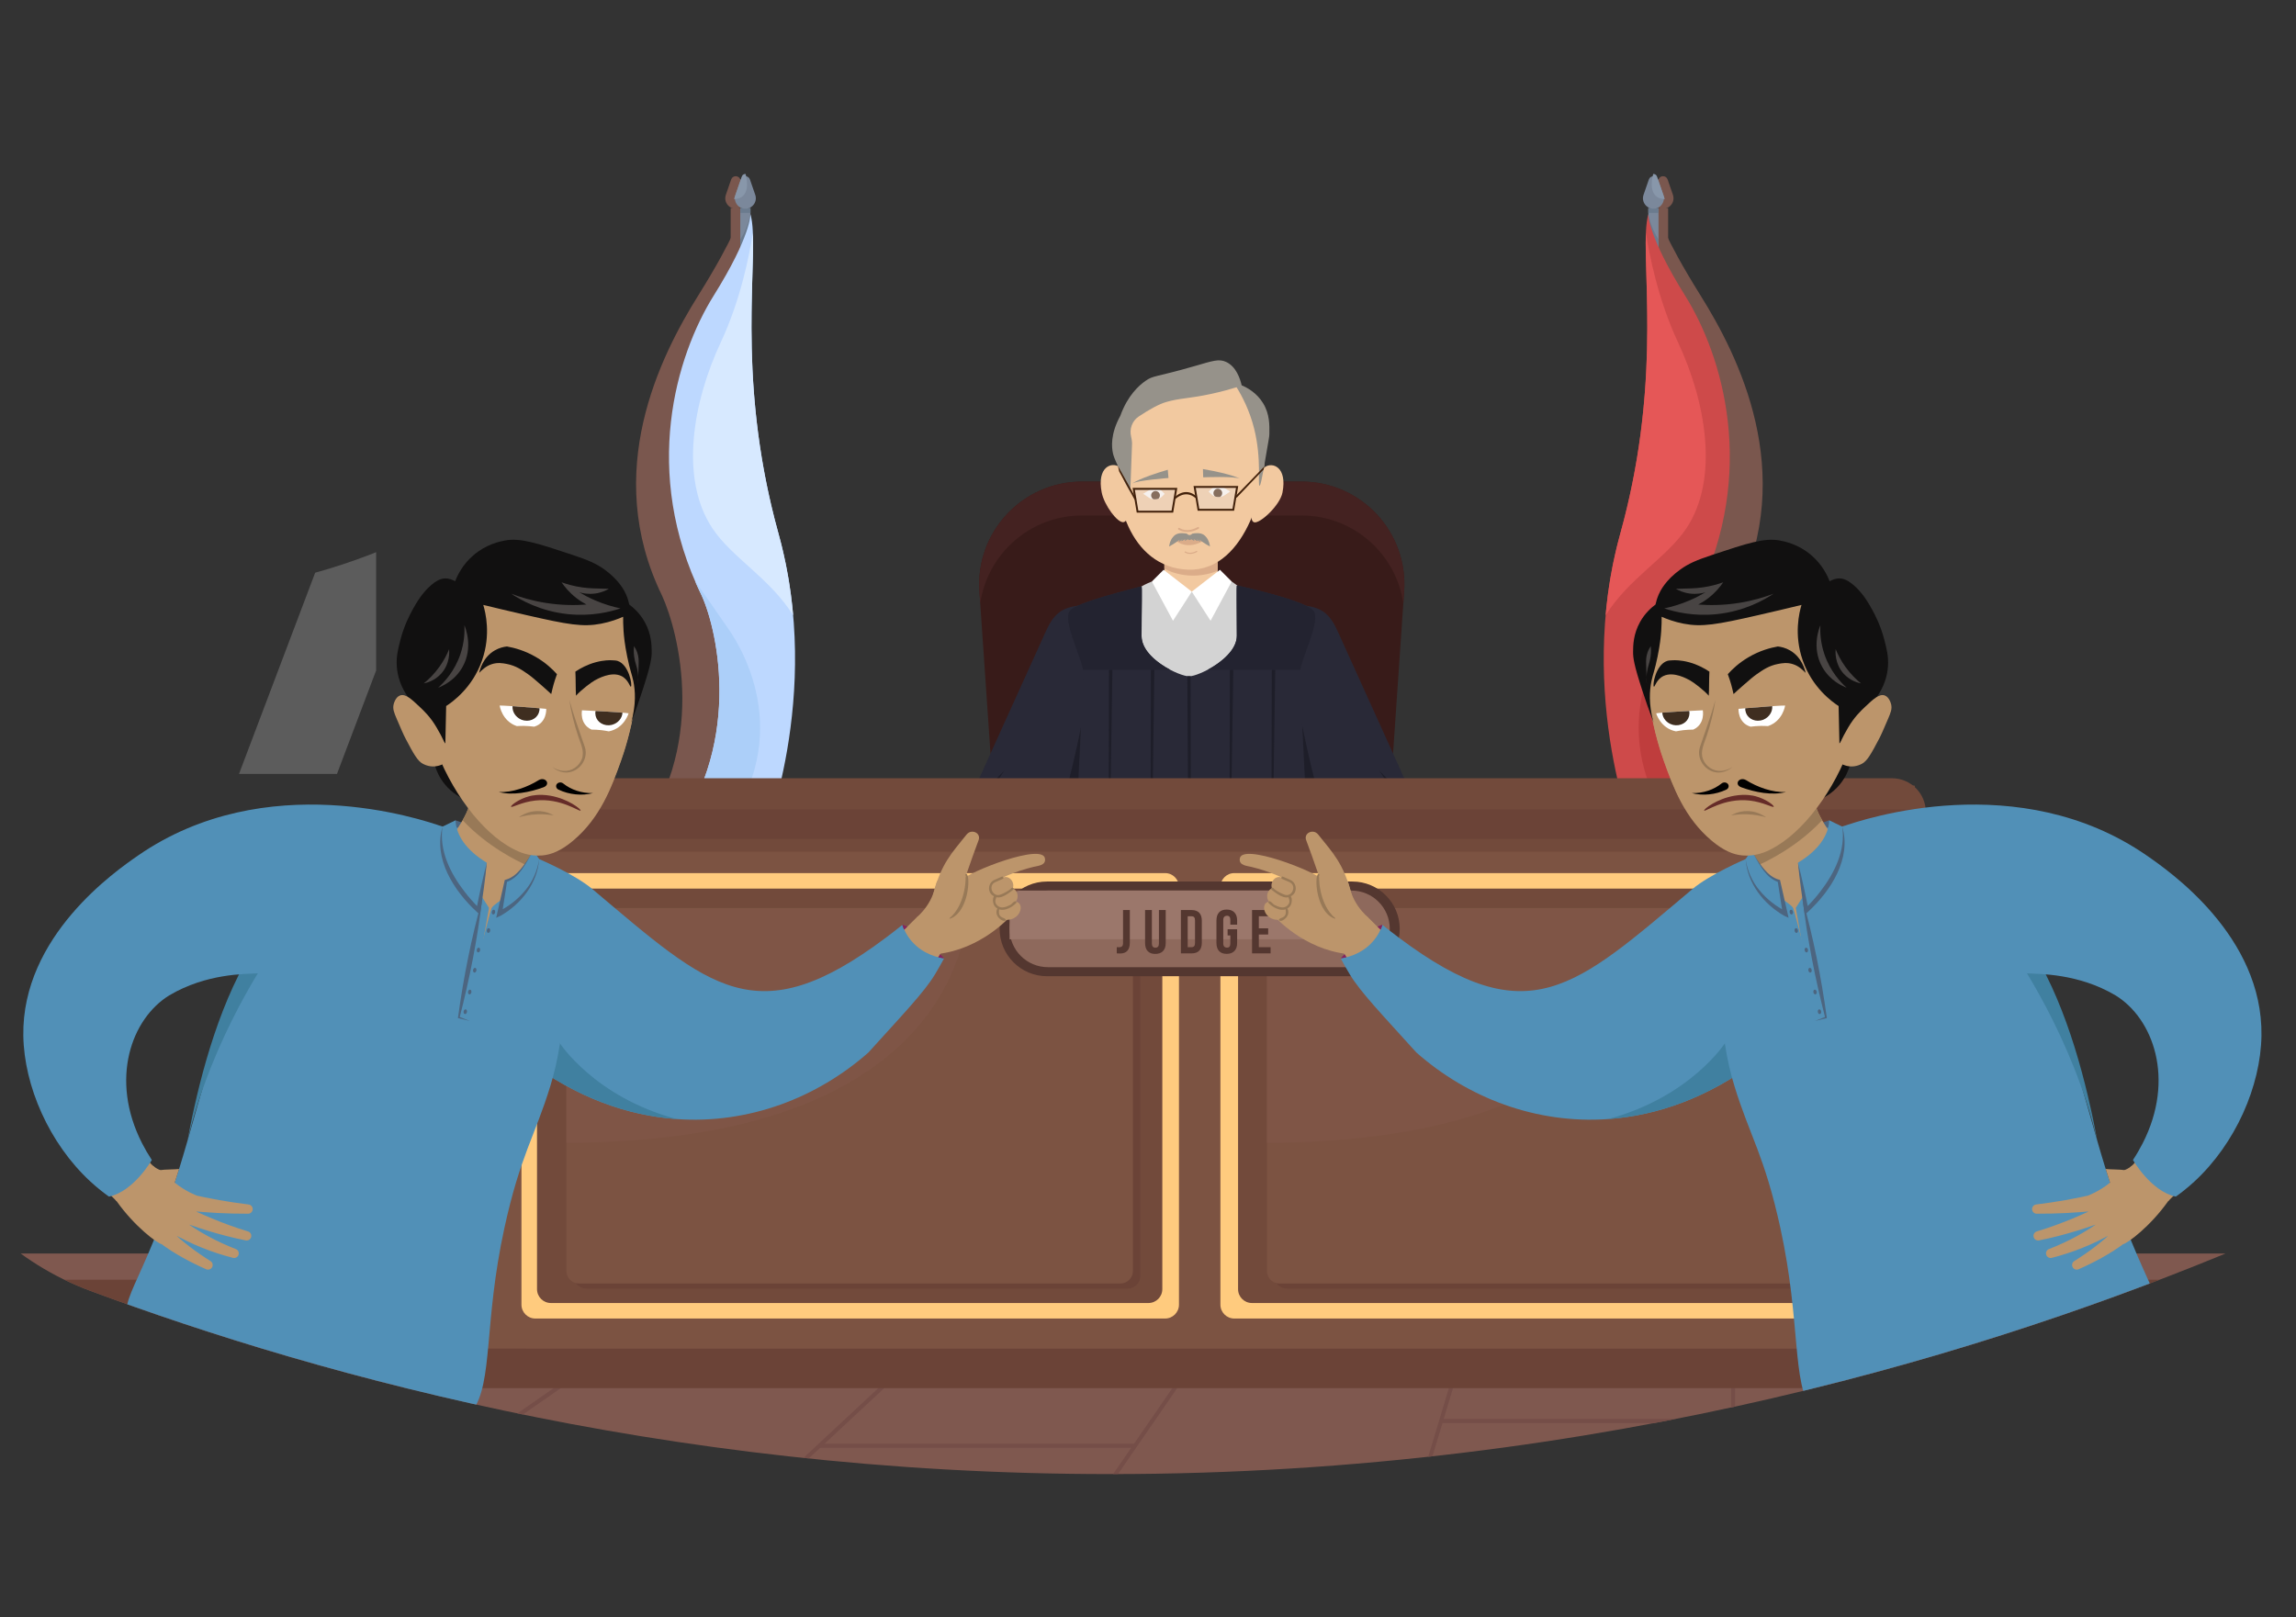 <?xml version="1.0" encoding="utf-8"?>
<!-- Generator: Adobe Illustrator 16.0.0, SVG Export Plug-In . SVG Version: 6.00 Build 0)  -->
<!DOCTYPE svg PUBLIC "-//W3C//DTD SVG 1.1//EN" "http://www.w3.org/Graphics/SVG/1.1/DTD/svg11.dtd">
<svg version="1.1" id="Layer_1" xmlns="http://www.w3.org/2000/svg" xmlns:xlink="http://www.w3.org/1999/xlink" x="0px" y="0px"
	 width="634.468px" height="446.976px" viewBox="0 0 634.468 446.976" enable-background="new 0 0 634.468 446.976"
	 xml:space="preserve">
<rect x="0" y="0" width="634.468" height="446.976" fill="#333333" stroke="none"/>
<g>
	<defs>
		<rect id="SVGID_1_" x="-184.106" y="-302.101" width="1000" height="1000"/>
	</defs>
	<clipPath id="SVGID_2_">
		<use xlink:href="#SVGID_1_"  overflow="visible"/>
	</clipPath>
	<g clip-path="url(#SVGID_2_)">
		<defs>
			<path id="SVGID_3_" d="M282.562-6.645c-15.14,4.721-58.721,18.312-89.587,57.465c-18.313,23.23-55.765,85.415-72.493,94.221
				c-5.697,2.999-11.781,5.62-11.781,5.62c-19.207,8.274-36.693,11.716-52.524,13.329c-5.588,0.582-10.976,0.923-16.157,1.172
				c-3.816,0.184-7.515,0.317-11.116,0.449c-2.976,0.108-5.87,0.217-8.697,0.358c-21.702,1.089-39.022,3.983-52.259,22.267
				c-0.922,1.28-1.795,2.586-2.61,3.908c-22.027,35.803-4.806,87.471-2.487,94.172c8.506,24.554,22.775,42.007,34.557,53.232
				c7.957,7.583,17.361,13.452,27.663,17.27c64.123,23.797,166.536,52.516,294.435,50.503
				c135.971-2.128,242.225-38.073,304.91-64.805c2.254-0.956,4.365-2.211,6.277-3.733c40.17-31.954,47.843-56.798,46.738-74.118
				c-1.672-26.066-23.481-39.494-68.332-85.342c-5.345-5.463-11.016-11.384-17.011-17.836
				c-12.007-12.921-19.373-21.568-24.828-28.361c-1.33-1.664-2.554-3.218-3.701-4.698c-8.388-10.835-12.746-17.644-28.794-34.448
				c-3.118-3.268-6.202-6.494-9.262-9.687C482.832,39.792,445.033,3.125,389.566-10.47c-1.699-0.415-4.066-0.983-7.021-1.601
				c-13.758-2.877-26.861-3.962-38.835-3.961C313.402-16.031,290.369-9.08,282.562-6.645"/>
		</defs>
		<clipPath id="SVGID_4_">
			<use xlink:href="#SVGID_3_"  overflow="visible"/>
		</clipPath>
		<g opacity="0.2" clip-path="url(#SVGID_4_)">
			<g>
				<defs>
					<rect id="SVGID_5_" x="66.042" y="113.774" width="37.9" height="100.134"/>
				</defs>
				<clipPath id="SVGID_6_">
					<use xlink:href="#SVGID_5_"  overflow="visible"/>
				</clipPath>
				<polyline clip-path="url(#SVGID_6_)" fill="#FFFFFF" points="66.042,213.908 93.117,213.908 103.942,185.309 103.942,113.774 
									"/>
			</g>
		</g>
		<line clip-path="url(#SVGID_4_)" fill="#724A3B" x1="108.016" y1="104.408" x2="108.016" y2="111.671"/>
		<rect x="-92.387" y="346.455" clip-path="url(#SVGID_4_)" fill="#7F584F" width="847.811" height="244.533"/>
		<rect x="-62.41" y="435.079" clip-path="url(#SVGID_4_)" fill="#754E48" width="141.69" height="1.143"/>
		<rect x="108.181" y="415.019" clip-path="url(#SVGID_4_)" fill="#754E48" width="100.97" height="1.142"/>
		<rect x="226.481" y="399.026" clip-path="url(#SVGID_4_)" fill="#754E48" width="87.153" height="1.142"/>
		<rect x="298.777" y="420.73" clip-path="url(#SVGID_4_)" fill="#754E48" width="90.817" height="1.142"/>
		<rect x="398.345" y="392.173" clip-path="url(#SVGID_4_)" fill="#754E48" width="80.572" height="1.142"/>
		<rect x="479.004" y="423.011" clip-path="url(#SVGID_4_)" fill="#754E48" width="83.301" height="1.142"/>
		<rect x="556.041" y="394.071" clip-path="url(#SVGID_4_)" fill="#754E48" width="70.557" height="1.143"/>
		<rect x="641.858" y="416.915" clip-path="url(#SVGID_4_)" fill="#754E48" width="109.327" height="1.143"/>
		<rect x="569.269" y="453.721" clip-path="url(#SVGID_4_)" fill="#754E48" width="96.65" height="1.142"/>
		<rect x="377.817" y="460.131" clip-path="url(#SVGID_4_)" fill="#754E48" width="101.043" height="1.142"/>
		<polygon clip-path="url(#SVGID_4_)" fill="#754E48" points="755.424,419.807 684.395,368.8 683.779,369.742 755.424,421.191 		"/>
		<polygon clip-path="url(#SVGID_4_)" fill="#754E48" points="755.424,588.124 610.169,368.944 609.274,369.596 755.424,590.126 		
			"/>
		<polygon clip-path="url(#SVGID_4_)" fill="#754E48" points="551.149,369.144 550.085,369.397 598.346,590.988 599.464,590.988 		
			"/>
		<rect x="478.371" y="369.271" clip-path="url(#SVGID_4_)" fill="#754E48" width="1.091" height="221.718"/>
		<polygon clip-path="url(#SVGID_4_)" fill="#754E48" points="337.981,590.988 339.125,590.988 405.798,369.442 404.758,369.099 		
			"/>
		<polygon clip-path="url(#SVGID_4_)" fill="#754E48" points="181.108,590.988 182.453,590.988 334.989,369.605 334.104,368.937 		
			"/>
		<polygon clip-path="url(#SVGID_4_)" fill="#754E48" points="20.222,590.988 21.862,590.988 259.333,369.697 258.608,368.844 		"/>
		<polygon clip-path="url(#SVGID_4_)" fill="#754E48" points="-92.387,555.748 174.975,369.747 174.372,368.795 -92.387,554.377 		
			"/>
		<polygon clip-path="url(#SVGID_4_)" fill="#754E48" points="-92.387,450.39 78.005,369.791 77.556,368.75 -92.387,449.137 		"/>
		<polygon clip-path="url(#SVGID_4_)" fill="#754E48" points="-92.387,395.605 -19.906,369.811 -20.256,368.729 -92.387,394.4 		"/>
		<rect x="-92.387" y="395.098" clip-path="url(#SVGID_4_)" fill="#754E48" width="114.404" height="1.142"/>
		<g opacity="0.15" clip-path="url(#SVGID_4_)">
			<g>
				<defs>
					<rect id="SVGID_7_" x="-92.387" y="381.479" width="231.05" height="38.067"/>
				</defs>
				<clipPath id="SVGID_8_">
					<use xlink:href="#SVGID_7_"  overflow="visible"/>
				</clipPath>
				<polygon clip-path="url(#SVGID_8_)" fill="#281010" points="138.664,382.24 -92.387,419.545 -92.387,381.479 				"/>
			</g>
		</g>
		<g opacity="0.15" clip-path="url(#SVGID_4_)">
			<g>
				<defs>
					<rect id="SVGID_9_" x="524.375" y="381.479" width="231.05" height="38.067"/>
				</defs>
				<clipPath id="SVGID_10_">
					<use xlink:href="#SVGID_9_"  overflow="visible"/>
				</clipPath>
				<polygon clip-path="url(#SVGID_10_)" fill="#281010" points="524.374,382.24 755.423,419.545 755.423,381.479 				"/>
			</g>
		</g>
		<rect x="-92.387" y="353.699" clip-path="url(#SVGID_4_)" fill="#6B4337" width="847.811" height="29.984"/>
		<g opacity="0.15" clip-path="url(#SVGID_4_)">
			<g>
				<defs>
					<rect id="SVGID_11_" x="123.373" y="236.64" width="22.074" height="136.116"/>
				</defs>
				<clipPath id="SVGID_12_">
					<use xlink:href="#SVGID_11_"  overflow="visible"/>
				</clipPath>
				<rect x="123.373" y="236.64" clip-path="url(#SVGID_12_)" fill="#281010" width="22.074" height="136.116"/>
			</g>
		</g>
		<g opacity="0.15" clip-path="url(#SVGID_4_)">
			<g>
				<defs>
					<rect id="SVGID_13_" x="515.716" y="236.64" width="22.074" height="136.116"/>
				</defs>
				<clipPath id="SVGID_14_">
					<use xlink:href="#SVGID_13_"  overflow="visible"/>
				</clipPath>
				<rect x="515.716" y="236.64" clip-path="url(#SVGID_14_)" fill="#281010" width="22.075" height="136.116"/>
			</g>
		</g>
		<rect x="201.908" y="57.502" clip-path="url(#SVGID_4_)" fill="#7A574E" width="2.812" height="182.445"/>
		<path clip-path="url(#SVGID_4_)" fill="#7A574E" d="M201.908,66.174v6.142l2.812-1.091V59.212
			C204.719,59.21,203.948,63.172,201.908,66.174"/>
		<path clip-path="url(#SVGID_4_)" fill="#7A574E" d="M204.719,59.21c0,0-1.379,5.831-11.791,22.491
			c-10.413,16.66-26.656,48.73-9.996,82.884c4.581,9.995,13.119,42.483-8.122,68.723h33.085c0,0,17.076-40.817,4.581-85.799
			C199.981,102.526,207.634,69.206,204.719,59.21"/>
		<path clip-path="url(#SVGID_4_)" fill="#7A574E" d="M202.047,49.605l-1.467,4.243c-0.65,1.879,0.745,3.839,2.734,3.839
			c1.988,0,3.383-1.96,2.734-3.839l-1.468-4.243C204.165,48.402,202.463,48.402,202.047,49.605"/>
		<rect x="204.563" y="57.502" clip-path="url(#SVGID_4_)" fill="#7B889B" width="2.812" height="182.445"/>
		<path clip-path="url(#SVGID_4_)" fill="#6B7B8E" d="M204.563,66.174v6.142l2.812-1.091V59.212
			C207.374,59.21,206.603,63.172,204.563,66.174"/>
		<rect x="204.563" y="57.501" clip-path="url(#SVGID_4_)" fill="#6B7B8E" width="2.812" height="1.344"/>
		<path clip-path="url(#SVGID_4_)" fill="#BDD8FF" d="M207.375,59.21c0,0,0.26,5.831-10.152,22.491
			c-10.413,16.66-19.992,48.73-3.332,82.884c4.581,9.995,11.662,42.483-9.58,68.723h26.24c0,0,17.076-40.817,4.581-85.799
			S210.29,69.206,207.375,59.21"/>
		<path clip-path="url(#SVGID_4_)" fill="#ACCFF9" d="M193.89,164.585c-0.642-1.316-1.245-2.63-1.811-3.939
			c1.803,2.546,6.827,9.659,9.487,13.586c3.121,4.607,19.813,30.845-4.537,59.076h-12.718
			C205.552,207.067,198.472,174.581,193.89,164.585"/>
		<path clip-path="url(#SVGID_4_)" fill="#D7E9FF" d="M219.184,170.07c-6.482-10.329-16.889-15.902-22.3-24.019
			c-9.163-13.745-5.415-34.986,2.291-51.438c5.521-11.788,7.941-24.218,8.87-30.317c0.59,13.814-3.776,44.106,7.087,83.212
			C217.271,155.212,218.544,162.794,219.184,170.07"/>
		<path clip-path="url(#SVGID_4_)" fill="#7B889B" d="M204.702,49.605l-1.467,4.243c-0.65,1.879,0.745,3.839,2.734,3.839
			c1.988,0,3.383-1.96,2.734-3.839l-1.468-4.243C206.819,48.402,205.118,48.402,204.702,49.605"/>
		<path clip-path="url(#SVGID_4_)" fill="#8897AA" d="M202.849,55.039c4.642-0.204,3.621-5.346,3.185-6.959
			c-0.43-0.026-0.874,0.203-1.043,0.692l-2.058,5.951C202.896,54.828,202.869,54.934,202.849,55.039"/>
		<rect x="458.152" y="57.502" clip-path="url(#SVGID_4_)" fill="#7A574E" width="2.813" height="182.445"/>
		<path clip-path="url(#SVGID_4_)" fill="#7A574E" d="M460.963,66.174v6.142l-2.813-1.091V59.212
			C458.152,59.21,458.923,63.172,460.963,66.174"/>
		<path clip-path="url(#SVGID_4_)" fill="#7A574E" d="M458.152,59.21c0,0,1.379,5.831,11.791,22.491
			c10.413,16.66,26.656,48.73,9.996,82.884c-4.581,9.995-13.12,42.483,8.122,68.723h-33.085c0,0-17.076-40.817-4.581-85.799
			S455.236,69.206,458.152,59.21"/>
		<path clip-path="url(#SVGID_4_)" fill="#7A574E" d="M460.824,49.605l1.467,4.243c0.65,1.879-0.744,3.839-2.733,3.839
			c-1.988,0-3.383-1.96-2.734-3.839l1.468-4.243C458.707,48.402,460.408,48.402,460.824,49.605"/>
		<rect x="455.496" y="57.502" clip-path="url(#SVGID_4_)" fill="#7B889B" width="2.813" height="182.445"/>
		<path clip-path="url(#SVGID_4_)" fill="#6B7B8E" d="M458.308,66.174v6.142l-2.812-1.091V59.212
			C455.498,59.21,456.268,63.172,458.308,66.174"/>
		<rect x="455.496" y="57.501" clip-path="url(#SVGID_4_)" fill="#6B7B8E" width="2.813" height="1.344"/>
		<path clip-path="url(#SVGID_4_)" fill="#CE4A4A" d="M455.497,59.21c0,0-0.26,5.831,10.152,22.491
			c10.413,16.66,19.992,48.73,3.332,82.884c-4.581,9.995-11.662,42.483,9.58,68.723h-26.24c0,0-17.076-40.817-4.581-85.799
			S452.581,69.206,455.497,59.21"/>
		<path clip-path="url(#SVGID_4_)" fill="#BF3D3D" d="M468.981,164.585c0.642-1.316,1.245-2.63,1.812-3.939
			c-1.804,2.546-6.827,9.659-9.487,13.586c-3.121,4.607-19.813,30.845,4.537,59.076h12.718
			C457.319,207.067,464.399,174.581,468.981,164.585"/>
		<path clip-path="url(#SVGID_4_)" fill="#E55757" d="M443.688,170.07c6.481-10.329,16.889-15.902,22.3-24.019
			c9.163-13.745,5.415-34.986-2.291-51.438c-5.521-11.788-7.941-24.218-8.87-30.317c-0.59,13.814,3.776,44.106-7.087,83.212
			C445.599,155.212,444.327,162.794,443.688,170.07"/>
		<path clip-path="url(#SVGID_4_)" fill="#7B889B" d="M458.168,49.605l1.468,4.243c0.649,1.879-0.745,3.839-2.734,3.839
			c-1.988,0-3.383-1.96-2.734-3.839l1.469-4.243C456.052,48.402,457.752,48.402,458.168,49.605"/>
		<path clip-path="url(#SVGID_4_)" fill="#8897AA" d="M460.022,55.039c-4.642-0.204-3.621-5.346-3.185-6.959
			c0.43-0.026,0.874,0.203,1.043,0.692l2.058,5.951C459.975,54.828,460.002,54.934,460.022,55.039"/>
		<path clip-path="url(#SVGID_4_)" fill="#381B19" d="M382.806,239.635H275.857l-5.211-76.17
			c-1.124-16.422,11.894-30.361,28.354-30.361h60.664c16.459,0,29.477,13.939,28.353,30.361L382.806,239.635z"/>
		<path clip-path="url(#SVGID_4_)" fill="#442221" d="M270.873,166.777c1.981-13.65,13.739-24.302,28.127-24.302h60.664
			c14.39,0,26.147,10.652,28.127,24.302l0.228-3.313c1.123-16.422-11.895-30.361-28.354-30.361H299
			c-16.46,0-29.477,13.939-28.354,30.361L270.873,166.777z"/>
		<path clip-path="url(#SVGID_4_)" fill="#F2C9A0" d="M345.969,166.062c0,5.076-7.543,9.191-16.849,9.191
			c-9.308,0-16.485-3.339-16.485-8.415c0-2.969,4.553-5.546,9.127-7.019v-15.207h14.71v15.207
			C341.052,161.292,345.969,163.094,345.969,166.062"/>
		<path clip-path="url(#SVGID_4_)" fill="#DBAC89" d="M336.472,144.612v13.147c-1.506,0.617-4.402,1.567-8.095,1.29
			c-2.966-0.223-5.251-1.148-6.615-1.829v-12.608H336.472z"/>
		<path clip-path="url(#SVGID_4_)" fill="#D3D3D3" d="M329.307,220.186c0,0-21.885-43.998-18.576-53.183
			c1.062-3.934,7.572-6.28,7.572-6.28s5.055,2.801,11.029,2.801s11.03-2.801,11.03-2.801s5.94,3.916,6.988,7.782
			C350.66,177.69,329.307,220.186,329.307,220.186"/>
		<polygon clip-path="url(#SVGID_4_)" fill="#FFFFFF" points="337.118,157.481 329.332,163.521 334.523,171.575 340.362,160.72 		
			"/>
		<polygon clip-path="url(#SVGID_4_)" fill="#FFFFFF" points="321.546,157.481 329.333,163.521 324.141,171.575 318.302,160.72 		
			"/>
		<path clip-path="url(#SVGID_4_)" fill="#E4C77B" d="M331.056,236.315c0,0.952-0.771,1.725-1.724,1.725
			c-0.953,0-1.726-0.772-1.726-1.725c0-0.951,0.772-1.724,1.726-1.724C330.285,234.592,331.056,235.364,331.056,236.315"/>
		<path clip-path="url(#SVGID_4_)" fill="#E4C77B" d="M331.056,253.967c0,0.952-0.771,1.726-1.724,1.726
			c-0.953,0-1.726-0.773-1.726-1.726s0.772-1.724,1.726-1.724C330.285,252.243,331.056,253.015,331.056,253.967"/>
		<path clip-path="url(#SVGID_4_)" fill="#292937" d="M358.633,167.286c2.896,0,5.795,0.608,7.633,2.206
			c1.838,1.597,2.768,3.614,3.657,5.581c6.294,13.895,12.587,27.792,18.88,41.686c-1.188,0.78-2.584,1.4-4.092,1.813
			c0.188,0.559,0.376,1.118,0.563,1.679c-2.426,0.851-3.688,1.439-7.521,2.33c-1.744,0.404-4.469,0.288-6.276,0.392l0.112,0.791
			c-3.524,0.162-7.067,0.116-10.58-0.136c0,0-4.66-34.006-7.572-41.486C350.525,174.662,355.8,167.286,358.633,167.286"/>
		<path clip-path="url(#SVGID_4_)" fill="#1E1E29" d="M371.509,222.972c0.343-0.02,0.717-0.031,1.112-0.04
			c-0.704-1.441-2.4-4.217-2.4-4.217S371.261,221.553,371.509,222.972"/>
		<path clip-path="url(#SVGID_4_)" fill="#1E1E29" d="M386,218.156c-1.554-1.774-4.87-5.212-4.87-5.212s2.549,3.915,3.666,5.873
			c-0.028-0.082-0.057-0.164-0.083-0.246C385.152,218.45,385.581,218.311,386,218.156"/>
		<path clip-path="url(#SVGID_4_)" fill="#1E1E29" d="M357.399,187.557c-0.439-2.604,0.639-6.895,0.835-8.103
			c0.445-2.727-3.049-3.767-5.197-5.222c-0.631,2.375-0.68,5.134,0.4,7.91c2.912,7.48,7.572,41.486,7.572,41.486
			c1.82,0.13,3.648,0.204,5.477,0.225c-0.788-0.742-1.382-1.676-1.719-2.856C361.195,209.187,357.839,190.161,357.399,187.557"/>
		<path clip-path="url(#SVGID_4_)" fill="#292937" d="M300.031,167.286c-2.896,0-5.795,0.608-7.633,2.206
			c-1.838,1.597-2.767,3.614-3.657,5.581l-18.88,41.686c1.188,0.78,2.584,1.4,4.092,1.813c-0.188,0.559-0.376,1.118-0.564,1.679
			c2.426,0.851,3.688,1.439,7.522,2.33c1.744,0.404,4.469,0.288,6.276,0.392l-0.112,0.791c3.524,0.162,7.067,0.116,10.58-0.136
			c0,0,4.66-34.006,7.572-41.486C308.139,174.662,302.864,167.286,300.031,167.286"/>
		<path clip-path="url(#SVGID_4_)" fill="#1E1E29" d="M287.155,222.972c-0.343-0.02-0.717-0.031-1.112-0.04
			c0.704-1.441,2.4-4.217,2.4-4.217S287.403,221.553,287.155,222.972"/>
		<path clip-path="url(#SVGID_4_)" fill="#1E1E29" d="M272.665,218.156c1.553-1.774,4.87-5.212,4.87-5.212s-2.549,3.915-3.666,5.873
			c0.028-0.082,0.056-0.164,0.083-0.246C273.512,218.45,273.083,218.311,272.665,218.156"/>
		<path clip-path="url(#SVGID_4_)" fill="#1E1E29" d="M301.265,187.557c0.44-2.604-0.638-6.895-0.835-8.103
			c-0.445-2.727,3.049-3.767,5.198-5.222c0.631,2.375,0.679,5.134-0.401,7.91c-2.912,7.48-7.572,41.486-7.572,41.486
			c-1.82,0.13-3.648,0.204-5.476,0.225c0.788-0.742,1.381-1.676,1.718-2.856C297.47,209.187,300.825,190.161,301.265,187.557"/>
		<path clip-path="url(#SVGID_4_)" fill="#292937" d="M363.908,271.698c-0.514-0.754-4.663-79.287-4.61-86.122
			c0.023-3.079,5.827-13.983,3.666-16.758c-2.148-2.758-18.471-6.398-21.145-7.034c-0.19-0.045-0.04,6.037-0.04,13.936
			c0,6.11-10.507,11.207-13.18,11.207s-13.143-4.855-13.143-11.132c0-7.81,0.191-13.804-0.02-13.741
			c-2.254,0.668-17.938,4.361-19.81,6.764c-2.162,2.775,3.642,13.679,3.666,16.758c0.053,6.835-4.097,85.368-4.611,86.122
			c-1.286,1.888,4.076,2.821,7.945,2.877c0,0,16.519,1.488,25.746,1.488c9.229,0,27.592-1.488,27.592-1.488
			C359.829,274.52,365.194,273.586,363.908,271.698"/>
		<path clip-path="url(#SVGID_4_)" fill="#232330" d="M333.73,185.107h25.605c0.499-3.589,5.69-13.64,3.628-16.289
			c-2.148-2.758-18.47-6.398-21.145-7.034c-0.191-0.045-0.04,6.037-0.04,13.936C341.779,179.612,337.515,183.092,333.73,185.107"/>
		<path clip-path="url(#SVGID_4_)" fill="#232330" d="M323.355,185.107c-3.744-1.967-7.899-5.357-7.899-9.312
			c0-7.81,0.191-13.804-0.02-13.741c-2.254,0.668-17.939,4.361-19.81,6.764c-2.063,2.649,3.128,12.7,3.627,16.289H323.355z"/>
		<polygon clip-path="url(#SVGID_4_)" fill="#1E1E29" points="329.16,276.063 329.004,186.895 328.098,186.895 328.696,276.063 		
			"/>
		<polygon clip-path="url(#SVGID_4_)" fill="#1E1E29" points="318.031,185.107 318.987,185.107 317.881,266.029 		"/>
		<polygon clip-path="url(#SVGID_4_)" fill="#1E1E29" points="306.446,185.107 307.402,185.107 306.297,256.218 		"/>
		<polygon clip-path="url(#SVGID_4_)" fill="#1E1E29" points="351.438,185.107 352.394,185.107 351.289,259.484 		"/>
		<polygon clip-path="url(#SVGID_4_)" fill="#1E1E29" points="339.854,185.107 340.81,185.107 339.705,256.218 		"/>
		<path clip-path="url(#SVGID_4_)" fill="#F2C9A0" d="M354.395,136.141c-0.671,3.47-6.112,8.562-7.783,8.224
			s-0.444-5.527,0.256-8.992c0.701-3.464,1.307-5.378,2.725-6.324C351.65,127.677,355.767,129.049,354.395,136.141"/>
		<path clip-path="url(#SVGID_4_)" fill="#F2C9A0" d="M304.438,136.104c0.671,3.47,4.393,8.546,6.064,8.208s2.163-5.511,1.463-8.976
			c-0.701-3.464-1.306-5.378-2.724-6.324C307.183,127.64,303.066,129.012,304.438,136.104"/>
		<path clip-path="url(#SVGID_4_)" fill="#F2C9A0" d="M328.377,157.448c-16.341-0.532-21.602-20.475-18.86-32.749
			c0.784-8.777,4.477-12.091,6.102-13.262c2.285-1.645,3.596-1.297,13.258-3.065c10.119-1.852,11.16-2.687,13.256-1.824
			c6.153,2.537,6.964,13.781,7.099,18.151C350.412,131.917,345.014,157.99,328.377,157.448"/>
		<path clip-path="url(#SVGID_4_)" fill="#96928A" d="M348.056,134.249c-0.553-0.038,0.635-7.319-1.492-15.792
			c-1.254-4.998-3.273-8.865-4.851-11.426c-1.529,0.471-3.965,1.173-7.006,1.832c-6.259,1.356-8.647,1.133-12.505,2.264
			c-1.836,0.538-4.633,2.026-7.591,4.032c-1.779,1.207-2.544,3.412-2.045,5.503c0.071,0.297,0.133,0.61,0.178,0.947v0.001
			c0.075,0.502,0.085,0.895,0.08,1.051c-0.012,0.367-0.204,5.801-0.487,13.263c-0.368-0.554-0.892-1.392-1.425-2.464
			c-0.643-1.291-0.945-2.305-1.243-3.003c-0.882-2.071-1.777-3.604-2.127-5.209c-0.343-1.577-0.764-5.207,2.048-10.348
			c2.044-5.669,5.201-8.391,6.899-9.594c2.279-1.616,2.518-0.912,13.905-4.204c4.704-1.36,6.427-1.99,8.408-1.078
			c2.838,1.305,3.905,4.713,4.313,6.468c1.45,0.612,4.141,2.021,5.928,4.958c1.824,2.996,1.77,6.038,1.725,8.516
			c-0.016,0.884-0.177,1.327-0.861,5.498C348.621,133.288,348.243,134.262,348.056,134.249"/>
		<path clip-path="url(#SVGID_4_)" fill="#96928A" d="M332.417,129.637l0.066,2.291c0,0,8.789-0.366,10.192,0.404
			C342.676,132.332,340.73,131.085,332.417,129.637"/>
		<path clip-path="url(#SVGID_4_)" fill="#96928A" d="M322.701,129.83l0.193,2.284c0,0-8.773,0.635-10.08,1.56
			C312.814,133.674,314.606,132.213,322.701,129.83"/>
		<path clip-path="url(#SVGID_4_)" fill="#FFFFFF" d="M321.847,136.51l-1.035,0.998c-0.223,0.143-0.46,0.254-0.703,0.333
			c-0.449,0.153-0.929,0.201-1.399,0.137c-0.47-0.063-0.925-0.232-1.337-0.507l-1.479-0.993l1.632-0.998
			c1.004-0.613,2.266-0.613,3.27,0L321.847,136.51z"/>
		<path clip-path="url(#SVGID_4_)" fill="#42210B" d="M320.526,136.927c0,0.364-0.163,0.692-0.417,0.914
			c-0.448,0.153-0.93,0.2-1.399,0.137c-0.364-0.211-0.607-0.602-0.607-1.051c0-0.671,0.544-1.215,1.209-1.215
			C319.982,135.712,320.526,136.256,320.526,136.927"/>
		<path clip-path="url(#SVGID_4_)" fill="#FFFFFF" d="M333.996,135.879l1.035,0.998c0.222,0.143,0.46,0.254,0.703,0.333
			c0.449,0.153,0.929,0.201,1.398,0.137c0.472-0.063,0.926-0.232,1.338-0.507l1.479-0.993l-1.632-0.998
			c-1.004-0.613-2.266-0.613-3.271,0L333.996,135.879z"/>
		<path clip-path="url(#SVGID_4_)" fill="#42210B" d="M335.316,136.296c0,0.364,0.164,0.692,0.417,0.914
			c0.449,0.153,0.931,0.201,1.4,0.137c0.364-0.211,0.607-0.602,0.607-1.051c0-0.671-0.544-1.215-1.209-1.215
			C335.86,135.082,335.316,135.625,335.316,136.296"/>
		<g opacity="0.41" clip-path="url(#SVGID_4_)">
			<g>
				<defs>
					<rect id="SVGID_15_" x="313.292" y="135.116" width="11.728" height="6.306"/>
				</defs>
				<clipPath id="SVGID_16_">
					<use xlink:href="#SVGID_15_"  overflow="visible"/>
				</clipPath>
				<polygon clip-path="url(#SVGID_16_)" fill="#E8DCD6" points="323.966,141.422 314.345,141.422 313.292,135.117 325.02,135.117 
					324.644,137.364 324.584,137.721 				"/>
			</g>
		</g>
		<path clip-path="url(#SVGID_4_)" fill="#42210B" d="M324.19,141.687h-10.067l-1.142-6.834h12.351L324.19,141.687z
			 M314.569,141.159h9.173l0.966-5.778h-11.104L314.569,141.159z"/>
		<g opacity="0.41" clip-path="url(#SVGID_4_)">
			<g>
				<defs>
					<rect id="SVGID_17_" x="330.13" y="134.588" width="11.727" height="6.306"/>
				</defs>
				<clipPath id="SVGID_18_">
					<use xlink:href="#SVGID_17_"  overflow="visible"/>
				</clipPath>
				<polygon clip-path="url(#SVGID_18_)" fill="#E8DCD6" points="340.804,140.895 331.183,140.895 330.129,134.588 341.858,134.588 
									"/>
			</g>
		</g>
		<path clip-path="url(#SVGID_4_)" fill="#42210B" d="M341.027,141.158h-10.067l-1.142-6.834h12.351L341.027,141.158z
			 M331.407,140.63h9.173l0.966-5.778h-11.104L331.407,140.63z"/>
		<path clip-path="url(#SVGID_4_)" fill="#42210B" d="M324.821,137.914l-0.246-0.451c0.027-0.031,2.836-3.068,6.04-0.287
			l-0.238,0.492C327.558,135.222,324.92,137.803,324.821,137.914"/>
		<polygon clip-path="url(#SVGID_4_)" fill="#42210B" points="313.547,138.139 309.257,130.28 308.921,128.795 314.003,137.872 		
			"/>
		<polygon clip-path="url(#SVGID_4_)" fill="#42210B" points="341.729,137.565 341.362,137.185 349.343,128.96 349.197,129.741 		
			"/>
		<path clip-path="url(#SVGID_4_)" fill="#DBAC89" d="M324.787,149.326c0,0,3.088,3.04,8.036,0L328.425,148L324.787,149.326z"/>
		<path clip-path="url(#SVGID_4_)" fill="#DBAC89" d="M328.054,147.039c-1.483,0-2.356-0.64-2.413-0.682
			c-0.115-0.088-0.139-0.253-0.052-0.369c0.088-0.117,0.253-0.14,0.37-0.053c0.078,0.058,1.957,1.412,4.998-0.244
			c0.128-0.07,0.288-0.023,0.358,0.105c0.069,0.128,0.021,0.289-0.106,0.358C329.98,146.824,328.915,147.039,328.054,147.039"/>
		<path clip-path="url(#SVGID_4_)" fill="#DBAC89" d="M328.873,153.099c-0.898,0-1.426-0.387-1.46-0.413
			c-0.071-0.053-0.084-0.153-0.032-0.223c0.053-0.071,0.153-0.085,0.225-0.032c0.047,0.035,1.184,0.854,3.024-0.148
			c0.077-0.042,0.174-0.014,0.217,0.064c0.042,0.077,0.014,0.175-0.063,0.217C330.038,152.969,329.392,153.099,328.873,153.099"/>
		<path clip-path="url(#SVGID_4_)" fill="#96928A" d="M333.247,150.404c-0.676-0.415-1.291-0.835-1.844-1.25
			c0.2,0.323,0.277,0.502,0.23,0.543c-0.071,0.062-0.404-0.184-0.999-0.732c0.271,0.317,0.39,0.507,0.344,0.558
			c-0.062,0.077-0.44-0.102-1.132-0.543c0.163,0.241,0.221,0.39,0.174,0.441c-0.066,0.066-0.349-0.062-0.839-0.39
			c-0.097,0.112-0.202,0.177-0.31,0.212c-0.008,0.004-0.018,0.011-0.023,0.014c-0.017,0.01-0.031,0.015-0.053,0.015
			c-0.056,0.016-0.111,0.016-0.163,0c-0.021,0-0.035-0.005-0.052-0.015c-0.006-0.003-0.016-0.01-0.023-0.014
			c-0.107-0.035-0.214-0.1-0.31-0.212c-0.491,0.328-0.772,0.456-0.84,0.39c-0.046-0.051,0.016-0.2,0.175-0.441
			c-0.691,0.441-1.07,0.62-1.132,0.543c-0.046-0.051,0.072-0.241,0.348-0.558c-0.599,0.548-0.932,0.794-1.004,0.732
			c-0.046-0.041,0.031-0.22,0.231-0.543c-0.553,0.415-1.168,0.835-1.839,1.25c-0.379,0.23-0.748,0.446-1.106,0.64
			c0.062-0.609,0.267-1.69,1.05-2.612c0.185-0.22,0.445-0.517,0.882-0.747c0.624-0.328,1.243-0.323,1.786-0.318
			c0.492,0.005,0.896,0.072,1.174,0.133c0.082,0.092,0.312,0.328,0.676,0.384c0.02,0.005,0.046,0.005,0.065,0.005
			c0.021,0,0.048,0,0.067-0.005c0.364-0.056,0.594-0.292,0.681-0.384c0.272-0.061,0.677-0.128,1.173-0.133
			c0.538-0.005,1.157-0.01,1.782,0.318c0.437,0.23,0.697,0.527,0.881,0.747c0.784,0.922,0.989,2.003,1.056,2.612
			C333.99,150.851,333.621,150.634,333.247,150.404"/>
		<rect x="133.987" y="217.181" clip-path="url(#SVGID_4_)" fill="#7C5342" width="395.063" height="155.575"/>
		<rect x="133.987" y="217.18" clip-path="url(#SVGID_4_)" fill="#724A3B" width="395.063" height="18.21"/>
		<path clip-path="url(#SVGID_4_)" fill="#724A3B" d="M524.757,231.88H138.28c-4.096,0-7.416-3.32-7.416-7.417
			c0-5.172,4.193-9.366,9.365-9.366h382.579c5.172,0,9.366,4.194,9.366,9.366C532.174,228.56,528.853,231.88,524.757,231.88"/>
		<path clip-path="url(#SVGID_4_)" fill="#FFCB7E" d="M321.961,241.313H147.929c-2.115,0-3.83,1.715-3.83,3.83v115.452
			c0,2.116,1.715,3.831,3.83,3.831h174.032c2.115,0,3.83-1.715,3.83-3.831V245.143C325.792,243.027,324.077,241.313,321.961,241.313
			"/>
		<path clip-path="url(#SVGID_4_)" fill="#724A3B" d="M317.361,245.601H152.229c-2.115,0-3.83,1.715-3.83,3.829v106.878
			c0,2.115,1.715,3.83,3.83,3.83h165.131c2.114,0,3.83-1.715,3.83-3.83V249.43C321.191,247.315,319.475,245.601,317.361,245.601"/>
		<path clip-path="url(#SVGID_4_)" fill="#FFCB7E" d="M337.246,245.143v115.452c0,2.116,1.715,3.83,3.83,3.83h174.031
			c2.115,0,3.83-1.714,3.83-3.83V245.143c0-2.114-1.715-3.83-3.83-3.83H341.076C338.96,241.313,337.246,243.028,337.246,245.143"/>
		<path clip-path="url(#SVGID_4_)" fill="#724A3B" d="M342.122,249.431v106.877c0,2.114,1.715,3.83,3.829,3.83h164.856
			c2.116,0,3.83-1.716,3.83-3.83V249.431c0-2.115-1.714-3.83-3.83-3.83H345.951C343.836,245.601,342.122,247.315,342.122,249.431"/>
		<path clip-path="url(#SVGID_4_)" fill="#6B4337" d="M130.864,223.728v4.074c0,2.252,1.826,4.078,4.078,4.078h393.154
			c2.252,0,4.078-1.826,4.078-4.078v-4.074H130.864z"/>
		<path clip-path="url(#SVGID_4_)" fill="#6B4337" d="M311.628,252.39H162.023c-1.917,0-3.47,1.555-3.47,3.471v96.829
			c0,1.916,1.553,3.47,3.47,3.47h149.605c1.916,0,3.47-1.554,3.47-3.47V255.86C315.098,253.944,313.544,252.39,311.628,252.39"/>
		<path clip-path="url(#SVGID_4_)" fill="#7C5342" d="M309.598,250.984H159.993c-1.917,0-3.47,1.554-3.47,3.47v96.829
			c0,1.916,1.553,3.471,3.47,3.471h149.605c1.916,0,3.47-1.555,3.47-3.471v-96.829C313.068,252.538,311.514,250.984,309.598,250.984
			"/>
		<path clip-path="url(#SVGID_4_)" fill="#7F5546" d="M267.668,250.984H159.993c-1.917,0-3.47,1.554-3.47,3.47v61.405
			C254.263,315.561,266.348,267.051,267.668,250.984"/>
		<path clip-path="url(#SVGID_4_)" fill="#6B4337" d="M505.215,252.39H355.611c-1.917,0-3.47,1.555-3.47,3.471v96.829
			c0,1.916,1.553,3.47,3.47,3.47h149.604c1.916,0,3.471-1.554,3.471-3.47V255.86C508.686,253.944,507.131,252.39,505.215,252.39"/>
		<path clip-path="url(#SVGID_4_)" fill="#7C5342" d="M503.185,250.984H353.581c-1.917,0-3.47,1.554-3.47,3.47v96.829
			c0,1.916,1.553,3.471,3.47,3.471h149.604c1.917,0,3.471-1.555,3.471-3.471v-96.829
			C506.656,252.538,505.102,250.984,503.185,250.984"/>
		<path clip-path="url(#SVGID_4_)" fill="#7F5546" d="M461.256,250.984H353.581c-1.917,0-3.471,1.554-3.471,3.47v61.405
			C447.851,315.561,459.935,267.051,461.256,250.984"/>
		<path clip-path="url(#SVGID_4_)" fill="#543730" d="M373.712,269.813h-84.389c-7.226,0-13.085-5.857-13.085-13.085
			c0-7.227,5.859-13.085,13.085-13.085h84.389c7.228,0,13.085,5.858,13.085,13.085C386.797,263.956,380.94,269.813,373.712,269.813"
			/>
		<path clip-path="url(#SVGID_4_)" fill="#8E695C" d="M373.461,267.314h-83.886c-5.847,0-10.586-4.739-10.586-10.586
			s4.739-10.586,10.586-10.586h83.886c5.848,0,10.586,4.739,10.586,10.586S379.309,267.314,373.461,267.314"/>
		<path clip-path="url(#SVGID_4_)" fill="#9B776B" d="M281.932,246.143c-1.625,0-2.942,1.316-2.942,2.941v10.525h90.246
			c1.625,0,2.941-1.317,2.941-2.942v-10.524H281.932z"/>
		<path clip-path="url(#SVGID_4_)" fill="#543730" d="M308.599,263.501v-1.712c0.14,0.011,0.358,0.017,0.654,0.017
			c0.342,0,0.607-0.084,0.798-0.251c0.19-0.167,0.285-0.465,0.285-0.893v-9.136h1.879v9.002c0,2.004-0.902,3.006-2.706,3.006
			C309.107,263.534,308.804,263.523,308.599,263.501"/>
		<path clip-path="url(#SVGID_4_)" fill="#543730" d="M316.427,260.646v-9.119h1.879v9.235c0,0.779,0.326,1.169,0.977,1.169
			c0.646,0,0.97-0.39,0.97-1.169v-9.235h1.879v9.119c0,0.963-0.252,1.705-0.755,2.226c-0.504,0.521-1.215,0.78-2.134,0.78
			c-0.92,0-1.618-0.26-2.098-0.78S316.427,261.608,316.427,260.646"/>
		<path clip-path="url(#SVGID_4_)" fill="#543730" d="M326.327,263.501v-11.975h2.973c0.931,0,1.63,0.253,2.101,0.76
			c0.471,0.506,0.706,1.241,0.706,2.204v6.055c0,0.963-0.235,1.696-0.706,2.2s-1.17,0.756-2.101,0.756H326.327z M328.206,261.789
			h1.061c0.312,0,0.55-0.09,0.715-0.271c0.163-0.182,0.245-0.479,0.245-0.891v-6.229c0-0.412-0.082-0.708-0.245-0.89
			c-0.165-0.181-0.403-0.271-0.715-0.271h-1.061V261.789z"/>
		<path clip-path="url(#SVGID_4_)" fill="#543730" d="M336.151,260.628v-6.229c0-0.963,0.238-1.705,0.715-2.225
			c0.478-0.521,1.177-0.781,2.098-0.781c0.922,0,1.636,0.26,2.141,0.781c0.506,0.52,0.759,1.262,0.759,2.225v1.169h-1.879v-1.286
			c0-0.785-0.293-1.177-0.88-1.177c-0.716,0-1.074,0.392-1.074,1.177v6.464c0,0.779,0.358,1.169,1.074,1.169
			c0.587,0,0.88-0.39,0.88-1.169v-2.205h-0.752v-1.712h2.631v3.8c0,0.964-0.253,1.705-0.759,2.226
			c-0.505,0.521-1.219,0.781-2.141,0.781c-0.921,0-1.62-0.261-2.098-0.781C336.389,262.333,336.151,261.592,336.151,260.628"/>
		<polygon clip-path="url(#SVGID_4_)" fill="#543730" points="345.984,263.501 345.984,251.526 351.111,251.526 351.111,253.238 
			347.863,253.238 347.863,256.578 350.443,256.578 350.443,258.282 347.863,258.282 347.863,261.789 351.111,261.789 
			351.111,263.501 		"/>
		<path clip-path="url(#SVGID_4_)" fill="#4C6580" d="M505.492,226.727c0,0-18.809,6.307-21.69,8.607l0.472,2.435l21.876-8.764
			L505.492,226.727z"/>
		<path clip-path="url(#SVGID_4_)" fill="#BC956B" d="M608.057,323.11l-8.91,8.875l-10.57-9.37c0,0,2.927-1.855,3.783-6.627
			L608.057,323.11z"/>
		<path clip-path="url(#SVGID_4_)" fill="#BC956B" d="M474.81,242.775c-29.444,31.482-62.051,46.222-96.31,11.218
			c-4.548-4.473-11.533,0.417-8.892,6.383c31.699,56.552,84.425,46.221,125.956,6.725
			C513.206,252.976,491.395,227.33,474.81,242.775"/>
		<path clip-path="url(#SVGID_4_)" fill="#5190B7" d="M370.491,264.887c0.728,1.356,1.531,2.806,2.513,4.43
			c3.01,4.974,8.968,11.139,18.387,21.576c14.148,12.489,33.023,19.817,53.015,18.4c0.004,0,0.008-0.004,0.013-0.004
			c13.557-0.958,27.629-5.94,41.088-16.065c4.518-3.394,8.964-7.369,13.3-11.965l-16.432-43.816c0,0-9.824,4.179-14.685,8.275
			c-32.427,27.315-45.27,40.318-81.095,13.465c-1.486-1.109-3.009-2.294-4.572-3.549c-0.426,1.229-1.207,2.951-2.68,4.618
			C376.122,263.898,371.889,264.688,370.491,264.887"/>
		<path clip-path="url(#SVGID_4_)" fill="#BC956B" d="M353.732,254.201c-5.477,0.584-6.153-7.318-0.436-4.37l-0.094,0.009
			C356.026,249.458,356.567,253.901,353.732,254.201"/>
		<path clip-path="url(#SVGID_4_)" fill="#BC956B" d="M354.25,251.129c-7.281-1.241-3.281-8.654,0-4.509
			c-0.018-0.053-0.058-0.054,0.039,0.004c0.092,0.054,0.265,0.112,0.387,0.133c0.004,0.002,0.06,0.008-0.017-0.001
			C357.5,246.982,357.084,251.439,354.25,251.129"/>
		<path clip-path="url(#SVGID_4_)" fill="#BC956B" d="M354.668,247.516l-2.024-0.886c-2.627-1.104-0.839-5.205,1.758-4.022
			l2.024,0.886C359.053,244.596,357.265,248.698,354.668,247.516"/>
		<path clip-path="url(#SVGID_4_)" fill="#BC956B" d="M378.153,253.652c-1.053-0.92-2.581-2.462-3.799-4.727
			c-1.393-2.586-1.314-4.137-1.994-5.442c-1.075-2.066-5.489,1.673-14.617-3.584l-5.419,13.51c0,0,7.913,8.959,20.01,10.265
			L378.153,253.652z"/>
		<path clip-path="url(#SVGID_4_)" fill="#BC956B" d="M365.759,243.314c-1.994-2.341-22.811-10.54-23.169-5.931
			c-0.212,1.839,1.976,1.91,3.245,2.228c4.768,1.167,9.43,3.064,13.541,5.746c2.186,1.083,4.104,4.622,6.763,2.637
			C367.75,246.779,367.45,244.304,365.759,243.314"/>
		<path clip-path="url(#SVGID_4_)" fill="#BC956B" d="M360.967,232.272c2.104,5.661,4.162,11.486,5.813,17.265
			c1.477,4.897,7.936,2.382,6.635-2.576c-2.188-8.34-5.016-11.133-9.151-16.306C362.894,228.94,360.131,230.264,360.967,232.272"/>
		<path clip-path="url(#SVGID_4_)" fill="#987957" d="M355.404,253.646c1.604-1.892-0.505-3.989-0.085-1.848
			c0.136,2.172-1.719,1.669-1.917,2.44C353.792,254.999,355.018,254.088,355.404,253.646"/>
		<path clip-path="url(#SVGID_4_)" fill="#987957" d="M356.396,250.564c0.709-0.632,0.937-3.16-0.293-3.107
			c-0.455,0.616,1.027,1.627-0.458,2.922c-0.977,0.816-2.362,0.288-3.356-0.224c-0.465-0.104-1.181-1.366-1.705-0.992
			c-0.126,0.129-0.125,0.341,0.006,0.469C352.004,251.09,354.792,252.405,356.396,250.564"/>
		<path clip-path="url(#SVGID_4_)" fill="#987957" d="M357.484,247.133c1.08-1.252,0.606-3.302-0.926-3.944l-2.023-0.885
			c-0.392-0.177-0.663,0.438-0.267,0.606l2.024,0.887c2.235,0.938,0.707,4.419-1.492,3.416c-0.04-0.017-1.881-0.678-2.971-1.782
			c-0.128-0.13-0.338-0.132-0.468-0.003c-0.132,0.129-0.132,0.338-0.004,0.468C353.771,247.792,355.608,248.941,357.484,247.133"/>
		<path clip-path="url(#SVGID_4_)" fill="#987957" d="M369.029,253.814c-4.719-3.824-4.696-12.058-4.406-12.13
			c-1.497-1.471-1.476,9.739,3.877,12.103C368.698,253.875,368.893,253.983,369.029,253.814"/>
		<path clip-path="url(#SVGID_4_)" fill="#4080A0" d="M444.417,309.289c13.556-0.958,27.628-5.94,41.087-16.065l-8.753-5.015
			C476.751,288.209,467.15,303.19,444.417,309.289"/>
		<path clip-path="url(#SVGID_4_)" fill="#5190B7" d="M479.293,300.193c4.207,13.74,8.331,19.216,12.699,39.271
			c5.724,26.28,3.054,42.578,8.813,50.507c16.774,23.091,85.118,3.636,94.995-23.674c3.063-8.467-4.774-10.887-16.245-50.991
			c-14.931-52.2-15.007-56.312-61.146-86.309c-10.914-2.214-24.849,1.424-31.892,6.199l-4.144,2.245
			C472.842,266.403,475.178,286.756,479.293,300.193"/>
		<path clip-path="url(#SVGID_4_)" fill="#4080A0" d="M556.637,263.603c0,0,16.133,22.86,22.919,51.704
			c-2.852-15.546-8.108-36.322-17.362-51.676l-1.589-2.518l-3.962,2.485L556.637,263.603z"/>
		<path clip-path="url(#SVGID_4_)" fill="#BC956B" d="M497.522,251.216l0.385,8.759l-3.49-8.824l-8.726-11.953l-1.686-2.307
			l0.831-7.433l16.952-6.645c0.264,1.117,0.991,2.582,1.734,3.876c0.969,1.685,1.955,3.094,1.955,3.094L497.522,251.216z"/>
		<path clip-path="url(#SVGID_4_)" fill="#987957" d="M503.523,226.688c-6.799,7.289-15.063,11.292-17.832,12.51l-1.686-2.308
			l0.831-7.433l16.952-6.646C502.053,223.931,502.78,225.395,503.523,226.688"/>
		<path clip-path="url(#SVGID_4_)" fill="#BC956B" d="M583.083,326.875c-3.035,2.464-6.094,3.556-6.101,3.58
			c-0.727,0.164-1.463,0.322-2.191,0.474c-1.332,0.272-2.671,0.53-4.014,0.767c-2.688,0.476-5.393,0.877-8.109,1.207h-0.005
			c-0.634,0.077-1.126,0.615-1.128,1.27c-0.002,0.708,0.571,1.282,1.28,1.284c2.785,0.009,5.576-0.059,8.365-0.201
			c1.396-0.07,2.79-0.164,4.188-0.274c0.55-0.045,1.095-0.092,1.64-0.142c0.007,0.022,0.017,0.046,0.023,0.068
			c-1.417,0.65-2.846,1.277-4.287,1.875c-1.618,0.676-3.254,1.31-4.902,1.906c-1.646,0.605-3.313,1.137-4.988,1.651l-0.03,0.009
			c-0.621,0.191-1.007,0.828-0.874,1.478c0.142,0.692,0.819,1.14,1.513,0.998c1.771-0.36,3.54-0.743,5.285-1.202
			c1.749-0.448,3.488-0.937,5.212-1.47c1.699-0.521,3.388-1.074,5.066-1.665c0.008,0.009,0.016,0.02,0.022,0.028
			c-0.507,0.344-1.018,0.687-1.54,1.016c-1.18,0.745-2.385,1.463-3.62,2.13c-1.234,0.668-2.487,1.313-3.768,1.897
			c-1.276,0.601-2.581,1.134-3.896,1.653l-0.026,0.01c-0.597,0.234-0.937,0.883-0.77,1.517c0.181,0.685,0.883,1.092,1.567,0.913
			c1.424-0.374,2.848-0.768,4.249-1.235c1.407-0.451,2.793-0.967,4.17-1.513c1.378-0.546,2.734-1.148,4.079-1.79
			c0.673-0.319,1.339-0.658,2.004-1.005c0.301-0.16,0.593-0.317,0.887-0.479c0.016,0.011,0.031,0.022,0.046,0.033
			c-0.278,0.256-0.556,0.511-0.843,0.762c-0.856,0.743-1.751,1.462-2.663,2.164c-0.914,0.698-1.851,1.377-2.805,2.034
			c-0.953,0.659-1.929,1.292-2.913,1.916l-0.014,0.01c-0.53,0.335-0.747,1.017-0.483,1.604c0.29,0.647,1.049,0.937,1.697,0.646
			c1.096-0.489,2.188-0.992,3.27-1.529c1.081-0.535,2.154-1.095,3.216-1.687c1.06-0.595,2.109-1.214,3.146-1.878
			c0.518-0.334,1.033-0.673,1.545-1.032l0.769-0.553c0.097-0.073,0.188-0.143,0.28-0.213c1.345-0.317,7.505-4.873,12.516-11.923
			c4.372-6.152-3.667-10.07-6.388-10.671c-2.551-0.565-4.568,2.041-5.855,2.073c-0.655-0.163-4.367-0.178-5.025-0.294
			L583.083,326.875z"/>
		<path clip-path="url(#SVGID_4_)" fill="#5190B7" d="M509.077,228.467c7.727,29.768,51.05,40.559,51.05,40.559
			c3.42,0.187,14.175-0.024,24.479,6.09c10.402,6.387,16.541,23.126,7.511,40.853c-0.783,1.539-1.681,3.086-2.7,4.633
			c0,0,5.007,8.732,11.844,10.125c1.29-0.919,3.111-2.304,5.128-4.165c11.396-10.522,18.313-26.396,18.535-40.289
			c0.438-27.582-25.55-45.56-31.702-49.817C557.892,212.015,515.047,226.362,509.077,228.467"/>
		<path clip-path="url(#SVGID_4_)" fill="#84245F" d="M371.582,263.766l0.494,0.81c0,0-1.194,0.264-1.585,0.312
			C370.491,264.887,371.32,263.914,371.582,263.766"/>
		<path clip-path="url(#SVGID_4_)" fill="#84245F" d="M381.499,256.935l-0.851-0.811c0,0,1.02-0.54,1.374-0.49
			C382.022,255.634,381.646,256.762,381.499,256.935"/>
		<path clip-path="url(#SVGID_4_)" fill="#5190B7" d="M496.846,238.443l1.959,13.517c0,0,13.075-11.527,10.271-23.494l-3.585-1.739
			C505.305,230.832,502.559,234.998,496.846,238.443"/>
		<path clip-path="url(#SVGID_4_)" fill="#5190B7" d="M484.611,236.219c0.394,0.234,3.021,6.251,6.971,7.271l1.726,9.01
			c0,0-9.877-4.735-10.933-15.057l1.427-2.108L484.611,236.219z"/>
		<path clip-path="url(#SVGID_4_)" fill="#5190B7" d="M493.307,252.499l-0.756-3.944c0,0,2.575,1.594,2.98,2.452
			c0.404,0.86,7.986,30.571,7.986,30.571l-1.974,0.598L493.307,252.499z"/>
		<polygon clip-path="url(#SVGID_4_)" fill="#5190B7" points="498.805,251.96 504.583,281.218 501.75,282.177 496.239,250.915 
			498.272,247.764 		"/>
		<path clip-path="url(#SVGID_4_)" fill="#BC956B" d="M489.291,234.179c-1.454,0.791-4.361,2.091-7.969,1.743
			c-2.483-0.239-5.086-1.267-8.396-4.032c-7.508-6.271-10.663-14.815-13.187-21.893c-0.765-2.143-2.648-7.695-3.853-15.224
			c-1.442-9.033-1.377-12.974-1.456-16.675c-0.019-0.896,0.984-6.1,1.571-6.794c7.96-9.424,33.12-4.231,33.125-4.203
			c0,0.002-0.065,0.015-0.143,0.029c4.619,0.828,10.856,2.712,16.706,7.167C524.431,186.174,506.977,225.251,489.291,234.179"/>
		<path clip-path="url(#SVGID_4_)" fill="#111010" d="M511.144,211.707c-0.374,1.229-1.13,3.149-2.704,5.071
			c-2.099,2.563-4.547,3.779-5.832,4.311c0.992-1.351,2.042-2.953,3.042-4.817c1.22-2.273,2.085-4.406,2.705-6.254
			C509.285,210.58,510.214,211.145,511.144,211.707"/>
		<path clip-path="url(#SVGID_4_)" fill="#BC956B" d="M489.445,234.68c-1.459,0.794-4.376,2.098-7.995,1.749
			c-2.492-0.24-5.103-1.271-8.425-4.046c-7.532-6.292-10.697-14.864-13.23-21.965c-0.767-2.149-2.656-7.721-3.863-15.274
			c-1.449-9.062-1.384-13.017-1.461-16.73c-0.02-0.899,0.986-6.12,1.575-6.817c7.986-9.454,33.23-4.244,33.235-4.216
			c0,0.002-0.067,0.015-0.145,0.029c2.096,0.376,7.897-2.075,10.472-1.126c3.118,1.15,3.076,5.868,6.291,8.316
			C524.702,186.517,507.189,225.723,489.445,234.68"/>
		<path clip-path="url(#SVGID_4_)" fill="#111010" d="M508.298,205.51c1.913-2.35,3.829-4.715,5.747-7.099
			c1.317-1.637,2.626-3.271,3.927-4.902c1.955-2.449,3.287-5.366,3.658-8.477c0.032-0.268,0.059-0.541,0.078-0.82
			c0.197-2.782-0.341-4.848-1.014-7.438c-1.032-3.965-2.5-6.714-3.381-8.339c-1.941-3.579-3.533-5.243-4.282-5.972
			c-2.413-2.349-3.86-2.573-4.62-2.592c-1.236-0.031-2.232,0.44-2.817,0.789c-0.625-1.614-2.042-4.617-5.07-7.212
			c-3.539-3.032-7.272-3.79-8.678-4.057c-4.279-0.814-9.051,0.772-18.594,3.944c-4.484,1.491-6.625,2.425-8.902,4.057
			c-4.175,2.992-5.604,6.031-5.972,6.874c-0.49,1.118-0.753,2.111-0.902,2.817c-1.134,0.839-2.912,2.385-4.281,4.845
			c-1.859,3.341-1.909,6.478-1.916,8.226c-0.006,1.586,0.172,3.433,2.592,10.818c0.729,2.226,1.74,5.192,3.043,8.677
			c-1.365-5.048-1.091-8.827-0.564-11.381c0.41-1.981,0.903-2.896,1.691-6.761c0.688-3.377,0.912-5.626,1.014-7.1
			c0.111-1.596,0.125-2.948,0.113-3.944c1.341,0.597,3.434,1.406,6.085,1.916c5.046,0.971,9.088,0.274,20.621-2.366
			c4.587-1.051,8.615-2.009,11.945-2.817c-0.619,2.068-2.159,8.184,0.338,15.325c2.649,7.579,8.155,11.475,9.917,12.621
			C508.149,198.599,508.223,202.054,508.298,205.51"/>
		<path clip-path="url(#SVGID_4_)" fill="#484443" d="M467.365,162.619c0.974-0.03,2.034-0.113,3.163-0.274
			c2.192-0.313,4.093-0.843,5.655-1.403c-0.848,1.242-2.132,2.817-4,4.282c-1.014,0.794-1.998,1.399-2.874,1.86
			c2.993,0.232,6.854,0.25,11.269-0.451c3.782-0.601,6.989-1.574,9.522-2.536c-2.644,1.754-8.061,4.837-15.607,5.635
			c-6.479,0.685-11.684-0.615-14.593-1.578c2.052-0.43,4.48-1.12,7.099-2.254c1.616-0.699,3.043-1.455,4.282-2.197
			c-0.875,0.261-2.451,0.605-4.395,0.338c-1.721-0.237-3.016-0.857-3.775-1.296C464.529,162.703,465.947,162.661,467.365,162.619"/>
		<path clip-path="url(#SVGID_4_)" fill="#484443" d="M503.031,172.831c-0.09,1.865,0.011,4.715,1.099,7.944
			c1.634,4.852,4.601,7.895,6.169,9.297c-1.057-0.398-4.603-1.88-6.761-5.747C500.542,178.959,502.74,173.519,503.031,172.831"/>
		<path clip-path="url(#SVGID_4_)" fill="#484443" d="M507.256,179.423c0.557,1.375,1.406,3.095,2.704,4.902
			c1.484,2.064,3.06,3.551,4.311,4.564c-0.797-0.158-3.015-0.707-4.817-2.705C506.951,183.41,507.204,180.009,507.256,179.423"/>
		<path clip-path="url(#SVGID_4_)" fill="#484443" d="M456.181,178.578c0.058,0.614,0.109,1.634-0.057,2.874
			c-0.244,1.823-0.757,2.586-1.015,4.394c-0.099,0.697-0.192,1.778-0.056,3.156c-0.067-1.828-0.118-3.582-0.169-5.466
			c-0.026-0.944-0.044-1.975,0.394-3.211C455.553,179.553,455.911,178.963,456.181,178.578"/>
		<path clip-path="url(#SVGID_4_)" fill="#BC956B" d="M508.261,210.586c0.603,0.729,1.6,0.976,2.14,1.108
			c1.957,0.483,3.6-0.335,4.041-0.554c1.537-0.765,2.657-2.845,4.834-6.973c0.622-1.181,1.233-2.61,2.456-5.467
			c0.755-1.765,1.138-2.747,0.872-3.962c-0.041-0.185-0.483-2.082-1.823-2.536c-1.466-0.496-3.13,1.034-5.229,3.011
			c-1.468,1.383-3.152,2.996-4.834,5.864C509.465,203.215,506.44,208.376,508.261,210.586"/>
		<path clip-path="url(#SVGID_4_)" fill="#FFFFFF" d="M467.913,201.65c-0.946-0.018-1.898,0.083-2.81,0.166
			c-0.662,0.095-1.33,0.184-1.986,0.325l-0.006-0.006c-4.259-0.834-5.453-4.974-5.453-4.974c0.201-0.053,0.822-0.118,1.69-0.189
			c0.284-0.024,0.599-0.047,0.936-0.071c1.886-0.142,4.429-0.284,6.517-0.39c0.302-0.018,0.598-0.03,0.881-0.048
			c1.662-0.088,2.863-0.148,2.863-0.148S471.29,200.106,467.913,201.65"/>
		<path clip-path="url(#SVGID_4_)" fill="#3F2E20" d="M466.86,197.126c0,0.03,0,0.053-0.006,0.083
			c-0.041,1.886-1.715,3.329-3.761,3.247c-0.195-0.012-0.38-0.036-0.568-0.07c-0.036-0.007-0.065-0.013-0.095-0.019
			c-0.018-0.006-0.023-0.006-0.048-0.006l-0.254-0.071c-1.544-0.442-2.696-1.774-2.779-3.318c0.283-0.023,0.597-0.047,0.934-0.071
			c1.887-0.142,4.43-0.284,6.519-0.39c0.028,0.166,0.053,0.325,0.053,0.485C466.86,197.043,466.86,197.079,466.86,197.126"/>
		<path clip-path="url(#SVGID_4_)" fill="#FFFFFF" d="M493.296,195.015c0,0-0.621,4.27-4.726,5.666
			c-0.006-0.006-0.006-0.006-0.012,0.006c-0.669-0.054-1.337-0.054-2.005-0.054c-0.923,0.042-1.875,0.071-2.815,0.213
			c-3.549-1.069-3.323-4.926-3.323-4.926s0.738-0.065,1.862-0.16c0.308-0.029,0.64-0.053,0.993-0.083
			c1.905-0.165,4.412-0.366,6.459-0.502c0.325-0.024,0.638-0.042,0.935-0.059C492.018,195.027,493.024,194.985,493.296,195.015"/>
		<path clip-path="url(#SVGID_4_)" fill="#3F2E20" d="M489.73,195.175c0.124,1.538-0.84,3.016-2.313,3.673l-0.242,0.106
			c-0.024,0-0.029,0-0.048,0.006c-0.029,0.012-0.053,0.023-0.089,0.036c-0.183,0.059-0.367,0.105-0.556,0.141
			c-2.017,0.361-3.868-0.845-4.163-2.708c-0.012-0.024-0.012-0.053-0.012-0.083c-0.013-0.041-0.019-0.077-0.019-0.124
			c-0.023-0.16-0.018-0.308-0.012-0.462c0.308-0.029,0.639-0.053,0.994-0.082C485.176,195.512,487.684,195.311,489.73,195.175"/>
		<path clip-path="url(#SVGID_4_)" d="M477.019,218.25c-2.943,1.397-6.423,1.752-9.506,0.96c1.556,0.033,3.089-0.199,4.49-0.664
			c1.404-0.461,2.675-1.158,3.74-2.01c0.491-0.394,1.234-0.364,1.661,0.063C477.917,217.099,477.716,217.95,477.019,218.25"/>
		<path clip-path="url(#SVGID_4_)" d="M482.509,215.621c3.025,1.886,7.279,3.496,11.03,3.274c-3.756,1.027-8.521,0.11-12.413-1.319
			C479.098,216.762,480.649,214.564,482.509,215.621"/>
		<path clip-path="url(#SVGID_4_)" fill="#111010" d="M472.368,185.634c-0.126,2.267-0.044,4.709-0.173,6.646
			c-1.344-1.535-4.236-3.724-5.193-4.237c-0.729-0.391-4.475-2.548-7.287-1.222c-1.982,0.935-2.421,3.087-2.674,2.97
			c-0.495-0.228,0.495-6.108,3.652-7.115c0.422-0.135,0.835-0.153,1.662-0.189c0.413-0.018,2.103-0.072,4.424,0.559
			C469.103,183.677,470.989,184.703,472.368,185.634"/>
		<path clip-path="url(#SVGID_4_)" fill="#111010" d="M477.456,186.333c0.873,2.446,1.051,3.201,1.588,5.5
			c0.687-0.642,1.661-1.536,2.859-2.576c1.722-1.495,2.583-2.242,3.544-2.915c1.649-1.155,3.386-2.37,5.907-2.842
			c1.113-0.209,2.52-0.467,4.186,0.091c1.575,0.527,2.627,1.568,3.41,2.381c-0.161-0.753-0.995-4.269-4.261-6.184
			c-1.283-0.752-2.531-1.016-3.405-1.112c-1.954,0.339-4.929,1.1-8.111,2.973C480.533,183.202,478.666,184.982,477.456,186.333"/>
		<path clip-path="url(#SVGID_4_)" fill="#987957" d="M474.037,193.423c-0.504,3.395-1.338,6.745-2.427,10.001
			c-0.667,2.056-1.833,4.209-1.034,6.341c0.734,2.024,2.859,3.473,5.044,3.305c1.103-0.052,2.192-0.47,3.137-1.104
			c-0.839,0.78-1.931,1.301-3.097,1.493c-3.832,0.583-7.118-3.353-5.9-7.021C471.255,202.085,472.819,197.865,474.037,193.423"/>
		<path clip-path="url(#SVGID_4_)" fill="#652B28" d="M470.922,224.035c-0.182-0.371,3.46-3.263,8.38-4.11
			c3.136-0.54,5.312,0.006,5.8,0.137c2.892,0.77,5.201,2.559,5.039,2.906c-0.171,0.365-2.882-1.284-6.702-1.709
			C476.396,220.478,471.14,224.479,470.922,224.035"/>
		<path clip-path="url(#SVGID_4_)" fill="#987957" d="M479.803,224.686c1.593-0.575,3.032-0.558,3.92-0.462
			c2.121,0.229,3.615,1.172,4.296,1.668c-1.369-0.396-3.193-0.777-5.357-0.839c-1.665-0.047-3.121,0.106-4.301,0.313
			C478.702,225.165,479.189,224.908,479.803,224.686"/>
		<path clip-path="url(#SVGID_4_)" fill="#4C6580" d="M496.846,238.443c1.116,4.33,2.059,8.695,2.908,13.081l-0.984-0.345
			c1.524-1.477,2.987-3.107,4.288-4.821c3.896-5.058,7-11.352,6.019-17.893c2.632,8.883-3.189,17.798-9.516,23.612l-0.817,0.715
			C497.976,248.03,497.305,243.25,496.846,238.443"/>
		<path clip-path="url(#SVGID_4_)" fill="#4C6580" d="M484.61,236.219c1.854,2.645,3.744,6.062,7.06,6.931l0.207,0.05l0.05,0.225
			l2.033,8.95l0.293,1.293l-1.233-0.569c-5.688-3.249-10.182-9.003-10.645-15.655c0.48,3.176,1.79,6.2,3.856,8.656
			c1.983,2.415,4.576,4.458,7.362,5.802l-0.938,0.724l-1.419-9.067l0.258,0.273C487.961,242.62,486.386,239.15,484.61,236.219"/>
		<path clip-path="url(#SVGID_4_)" fill="#4C6580" d="M498.123,248.499c2.989,10.73,5.155,21.649,6.676,32.677l0.024,0.208
			c-1.09,0.273-2.178,0.551-3.277,0.793c0.982-0.41,1.977-0.789,2.971-1.168l-0.149,0.252
			C501.58,270.484,499.435,259.562,498.123,248.499"/>
		<path clip-path="url(#SVGID_4_)" fill="#4C6580" d="M496.831,257.104c0.066,0.359-0.085,0.688-0.338,0.734
			c-0.252,0.046-0.51-0.208-0.576-0.567c-0.065-0.359,0.085-0.688,0.338-0.734C496.507,256.49,496.765,256.744,496.831,257.104"/>
		<path clip-path="url(#SVGID_4_)" fill="#4C6580" d="M495.459,252.008c0.066,0.36-0.085,0.688-0.338,0.735
			c-0.252,0.046-0.51-0.208-0.576-0.568c-0.066-0.359,0.085-0.688,0.338-0.734C495.135,251.394,495.393,251.647,495.459,252.008"/>
		<path clip-path="url(#SVGID_4_)" fill="#4C6580" d="M499.611,262.493c0.066,0.359-0.085,0.688-0.338,0.734
			c-0.252,0.047-0.51-0.207-0.575-0.567c-0.066-0.359,0.085-0.688,0.338-0.734C499.288,261.879,499.545,262.133,499.611,262.493"/>
		<path clip-path="url(#SVGID_4_)" fill="#4C6580" d="M500.633,268.073c0.066,0.36-0.085,0.688-0.338,0.735
			c-0.252,0.046-0.51-0.208-0.576-0.568c-0.065-0.359,0.085-0.688,0.339-0.734C500.31,267.459,500.568,267.713,500.633,268.073"/>
		<path clip-path="url(#SVGID_4_)" fill="#4C6580" d="M502.023,274.099c0.065,0.36-0.085,0.689-0.338,0.735
			c-0.252,0.046-0.511-0.208-0.576-0.568c-0.066-0.359,0.085-0.688,0.338-0.734C501.699,273.484,501.957,273.738,502.023,274.099"/>
		<path clip-path="url(#SVGID_4_)" fill="#4C6580" d="M503.246,279.543c0.066,0.36-0.085,0.688-0.338,0.735
			c-0.252,0.046-0.51-0.208-0.576-0.568c-0.065-0.359,0.086-0.688,0.339-0.734C502.922,278.929,503.18,279.183,503.246,279.543"/>
		<path clip-path="url(#SVGID_4_)" fill="#4C6580" d="M125.874,226.727c0,0,18.809,6.307,21.691,8.607l-0.472,2.435l-21.876-8.764
			L125.874,226.727z"/>
		<path clip-path="url(#SVGID_4_)" fill="#BC956B" d="M23.308,323.11l8.911,8.875l10.57-9.37c0,0-2.927-1.855-3.783-6.627
			L23.308,323.11z"/>
		<path clip-path="url(#SVGID_4_)" fill="#BC956B" d="M156.555,242.775c29.445,31.482,62.051,46.222,96.31,11.218
			c4.548-4.473,11.533,0.417,8.891,6.383c-31.699,56.552-84.424,46.221-125.956,6.725C118.16,252.976,139.97,227.33,156.555,242.775
			"/>
		<path clip-path="url(#SVGID_4_)" fill="#5190B7" d="M260.875,264.887c-0.727,1.356-1.531,2.806-2.513,4.43
			c-3.009,4.974-8.967,11.139-18.386,21.576c-14.149,12.489-33.024,19.817-53.015,18.4c-0.004,0-0.008-0.004-0.013-0.004
			c-13.556-0.958-27.628-5.94-41.087-16.065c-4.518-3.394-8.964-7.369-13.3-11.965l16.431-43.816c0,0,9.825,4.179,14.685,8.275
			c32.427,27.315,45.27,40.318,81.095,13.465c1.486-1.109,3.009-2.294,4.572-3.549c0.426,1.229,1.207,2.951,2.68,4.618
			C255.244,263.898,259.477,264.688,260.875,264.887"/>
		<path clip-path="url(#SVGID_4_)" fill="#BC956B" d="M277.634,254.201c5.476,0.584,6.153-7.318,0.435-4.37l0.094,0.009
			C275.34,249.458,274.799,253.901,277.634,254.201"/>
		<path clip-path="url(#SVGID_4_)" fill="#BC956B" d="M277.116,251.129c7.281-1.241,3.281-8.654,0-4.509
			c0.018-0.053,0.058-0.054-0.039,0.004c-0.092,0.054-0.265,0.112-0.387,0.133c-0.003,0.002-0.059,0.008,0.017-0.001
			C273.866,246.982,274.281,251.439,277.116,251.129"/>
		<path clip-path="url(#SVGID_4_)" fill="#BC956B" d="M276.698,247.516l2.024-0.886c2.627-1.104,0.839-5.205-1.758-4.022
			l-2.024,0.886C272.313,244.596,274.101,248.698,276.698,247.516"/>
		<path clip-path="url(#SVGID_4_)" fill="#BC956B" d="M253.213,253.652c1.053-0.92,2.581-2.462,3.799-4.727
			c1.392-2.586,1.314-4.137,1.994-5.442c1.075-2.066,5.489,1.673,14.617-3.584l5.419,13.51c0,0-7.913,8.959-20.01,10.265
			L253.213,253.652z"/>
		<path clip-path="url(#SVGID_4_)" fill="#BC956B" d="M265.606,243.314c1.994-2.341,22.811-10.54,23.169-5.931
			c0.212,1.839-1.976,1.91-3.245,2.228c-4.768,1.167-9.43,3.064-13.541,5.746c-2.186,1.083-4.105,4.622-6.763,2.637
			C263.615,246.779,263.917,244.304,265.606,243.314"/>
		<path clip-path="url(#SVGID_4_)" fill="#BC956B" d="M270.398,232.272c-2.103,5.661-4.162,11.486-5.813,17.265
			c-1.477,4.897-7.936,2.382-6.635-2.576c2.188-8.34,5.016-11.133,9.151-16.306C268.471,228.94,271.234,230.264,270.398,232.272"/>
		<path clip-path="url(#SVGID_4_)" fill="#987957" d="M275.961,253.646c-1.603-1.892,0.505-3.989,0.085-1.848
			c-0.136,2.172,1.719,1.669,1.916,2.44C277.575,254.999,276.348,254.088,275.961,253.646"/>
		<path clip-path="url(#SVGID_4_)" fill="#987957" d="M274.969,250.564c-0.709-0.632-0.936-3.16,0.293-3.107
			c0.455,0.616-1.027,1.627,0.458,2.922c0.977,0.816,2.362,0.288,3.357-0.224c0.464-0.104,1.18-1.366,1.705-0.992
			c0.126,0.129,0.125,0.341-0.006,0.469C279.361,251.09,276.573,252.405,274.969,250.564"/>
		<path clip-path="url(#SVGID_4_)" fill="#987957" d="M273.882,247.133c-1.08-1.252-0.607-3.302,0.925-3.944l2.024-0.885
			c0.391-0.177,0.663,0.438,0.266,0.606l-2.024,0.887c-2.235,0.938-0.707,4.419,1.492,3.416c0.04-0.017,1.881-0.678,2.971-1.782
			c0.128-0.13,0.338-0.132,0.468-0.003c0.131,0.129,0.132,0.338,0.004,0.468C277.595,247.792,275.758,248.941,273.882,247.133"/>
		<path clip-path="url(#SVGID_4_)" fill="#987957" d="M262.336,253.814c4.719-3.824,4.697-12.058,4.407-12.13
			c1.497-1.471,1.475,9.739-3.877,12.103C262.667,253.875,262.474,253.983,262.336,253.814"/>
		<path clip-path="url(#SVGID_4_)" fill="#4080A0" d="M186.948,309.289c-13.556-0.958-27.628-5.94-41.087-16.065l8.753-5.015
			C154.614,288.209,164.216,303.19,186.948,309.289"/>
		<path clip-path="url(#SVGID_4_)" fill="#5190B7" d="M152.072,300.193c-4.207,13.74-8.331,19.216-12.699,39.271
			c-5.724,26.28-3.054,42.578-8.814,50.507c-16.774,23.091-85.118,3.636-94.995-23.674c-3.062-8.467,4.775-10.887,16.245-50.991
			c14.931-52.2,15.007-56.312,61.147-86.309c10.914-2.214,24.848,1.424,31.891,6.199l4.144,2.245
			C158.523,266.403,156.188,286.756,152.072,300.193"/>
		<path clip-path="url(#SVGID_4_)" fill="#4080A0" d="M74.729,263.603c0,0-16.132,22.86-22.919,51.704
			c2.852-15.546,8.109-36.322,17.363-51.676l1.588-2.518l3.962,2.485L74.729,263.603z"/>
		<path clip-path="url(#SVGID_4_)" fill="#BC956B" d="M133.844,251.216l-0.385,8.759l3.49-8.824l8.726-11.953l1.685-2.307
			l-0.831-7.433l-16.952-6.645c-0.264,1.117-0.991,2.582-1.734,3.876c-0.969,1.685-1.955,3.094-1.955,3.094L133.844,251.216z"/>
		<path clip-path="url(#SVGID_4_)" fill="#987957" d="M127.843,226.688c6.799,7.289,15.063,11.292,17.832,12.51l1.685-2.308
			l-0.831-7.433l-16.952-6.646C129.313,223.931,128.586,225.395,127.843,226.688"/>
		<path clip-path="url(#SVGID_4_)" fill="#BC956B" d="M48.282,326.875c3.035,2.464,6.094,3.556,6.101,3.58
			c0.726,0.164,1.463,0.322,2.191,0.474c1.332,0.272,2.671,0.53,4.014,0.767c2.687,0.476,5.392,0.877,8.109,1.207h0.005
			c0.634,0.077,1.126,0.615,1.128,1.27c0.002,0.708-0.571,1.282-1.28,1.284c-2.786,0.009-5.576-0.059-8.366-0.201
			c-1.395-0.07-2.79-0.164-4.187-0.274c-0.55-0.045-1.095-0.092-1.64-0.142c-0.007,0.022-0.016,0.046-0.023,0.068
			c1.417,0.65,2.846,1.277,4.287,1.875c1.618,0.676,3.254,1.31,4.902,1.906c1.646,0.605,3.313,1.137,4.989,1.651l0.03,0.009
			c0.621,0.191,1.007,0.828,0.874,1.478c-0.142,0.692-0.819,1.14-1.513,0.998c-1.77-0.36-3.539-0.743-5.285-1.202
			c-1.749-0.448-3.488-0.937-5.212-1.47c-1.699-0.521-3.388-1.074-5.066-1.665c-0.008,0.009-0.016,0.02-0.023,0.028
			c0.507,0.344,1.018,0.687,1.54,1.016c1.18,0.745,2.385,1.463,3.62,2.13c1.235,0.668,2.488,1.313,3.768,1.897
			c1.276,0.601,2.581,1.134,3.896,1.653l0.027,0.01c0.596,0.234,0.936,0.883,0.769,1.517c-0.18,0.685-0.882,1.092-1.567,0.913
			c-1.424-0.374-2.848-0.768-4.249-1.235c-1.407-0.451-2.793-0.967-4.17-1.513c-1.378-0.546-2.734-1.148-4.079-1.79
			c-0.672-0.319-1.339-0.658-2.004-1.005c-0.301-0.16-0.593-0.317-0.887-0.479c-0.015,0.011-0.031,0.022-0.046,0.033
			c0.279,0.256,0.556,0.511,0.843,0.762c0.858,0.743,1.751,1.462,2.663,2.164c0.914,0.698,1.851,1.377,2.805,2.034
			c0.953,0.659,1.929,1.292,2.913,1.916l0.014,0.01c0.53,0.335,0.747,1.017,0.483,1.604c-0.29,0.647-1.049,0.937-1.697,0.646
			c-1.096-0.489-2.189-0.992-3.27-1.529c-1.081-0.535-2.154-1.095-3.215-1.687c-1.06-0.595-2.11-1.214-3.146-1.878
			c-0.518-0.334-1.033-0.673-1.545-1.032l-0.768-0.553c-0.097-0.073-0.188-0.143-0.281-0.213
			c-1.345-0.317-7.505-4.873-12.515-11.923c-4.372-6.152,3.667-10.07,6.387-10.671c2.551-0.565,4.569,2.041,5.857,2.073
			c0.654-0.163,4.366-0.178,5.024-0.294L48.282,326.875z"/>
		<path clip-path="url(#SVGID_4_)" fill="#5190B7" d="M122.289,228.467c-7.726,29.768-51.05,40.559-51.05,40.559
			c-3.419,0.187-14.174-0.024-24.478,6.09c-10.402,6.387-16.541,23.126-7.511,40.853c0.783,1.539,1.681,3.086,2.7,4.633
			c0,0-5.006,8.732-11.843,10.125c-1.29-0.919-3.112-2.304-5.128-4.165c-11.396-10.522-18.314-26.396-18.535-40.289
			c-0.439-27.582,25.549-45.56,31.702-49.817C73.474,212.015,116.319,226.362,122.289,228.467"/>
		<path clip-path="url(#SVGID_4_)" fill="#84245F" d="M259.784,263.766l-0.494,0.81c0,0,1.194,0.264,1.585,0.312
			C260.875,264.887,260.046,263.914,259.784,263.766"/>
		<path clip-path="url(#SVGID_4_)" fill="#84245F" d="M249.867,256.935l0.851-0.811c0,0-1.02-0.54-1.374-0.49
			C249.344,255.634,249.72,256.762,249.867,256.935"/>
		<path clip-path="url(#SVGID_4_)" fill="#5190B7" d="M134.52,238.443l-1.959,13.517c0,0-13.074-11.527-10.272-23.494l3.585-1.739
			C126.061,230.832,128.807,234.998,134.52,238.443"/>
		<path clip-path="url(#SVGID_4_)" fill="#5190B7" d="M146.755,236.219c-0.394,0.234-3.021,6.251-6.971,7.271l-1.726,9.01
			c0,0,9.877-4.735,10.933-15.057l-1.427-2.108L146.755,236.219z"/>
		<path clip-path="url(#SVGID_4_)" fill="#5190B7" d="M138.059,252.499l0.756-3.944c0,0-2.576,1.594-2.981,2.452
			c-0.404,0.86-7.986,30.571-7.986,30.571l1.973,0.598L138.059,252.499z"/>
		<polygon clip-path="url(#SVGID_4_)" fill="#5190B7" points="132.561,251.96 126.784,281.218 129.616,282.177 135.126,250.915 
			133.094,247.764 		"/>
		<path clip-path="url(#SVGID_4_)" fill="#BC956B" d="M142.075,234.179c1.454,0.791,4.361,2.091,7.969,1.743
			c2.483-0.239,5.086-1.267,8.396-4.032c7.508-6.271,10.663-14.815,13.187-21.893c0.765-2.143,2.648-7.695,3.852-15.224
			c1.443-9.033,1.377-12.974,1.456-16.675c0.019-0.896-0.984-6.1-1.571-6.794c-7.96-9.424-33.12-4.231-33.125-4.203
			c0,0.002,0.066,0.015,0.143,0.029c-4.619,0.828-10.858,2.712-16.706,7.167C106.934,186.174,124.389,225.251,142.075,234.179"/>
		<path clip-path="url(#SVGID_4_)" fill="#111010" d="M120.222,211.707c0.374,1.229,1.13,3.149,2.704,5.071
			c2.099,2.563,4.547,3.779,5.832,4.311c-0.992-1.351-2.042-2.953-3.042-4.817c-1.22-2.273-2.085-4.406-2.705-6.254
			C122.081,210.58,121.152,211.145,120.222,211.707"/>
		<path clip-path="url(#SVGID_4_)" fill="#BC956B" d="M141.921,234.68c1.459,0.794,4.376,2.098,7.995,1.749
			c2.492-0.24,5.103-1.271,8.425-4.046c7.532-6.292,10.697-14.864,13.23-21.965c0.767-2.149,2.657-7.721,3.864-15.274
			c1.449-9.062,1.383-13.017,1.461-16.73c0.019-0.899-0.987-6.12-1.576-6.817c-7.986-9.454-33.23-4.244-33.235-4.216
			c0,0.002,0.067,0.015,0.144,0.029c-2.095,0.376-7.897-2.075-10.471-1.126c-3.118,1.15-3.076,5.868-6.291,8.316
			C106.664,186.517,124.177,225.723,141.921,234.68"/>
		<path clip-path="url(#SVGID_4_)" fill="#111010" d="M123.067,205.51c-1.913-2.35-3.829-4.715-5.747-7.099
			c-1.317-1.637-2.626-3.271-3.927-4.902c-1.955-2.449-3.287-5.366-3.658-8.477c-0.032-0.268-0.058-0.541-0.078-0.82
			c-0.197-2.782,0.341-4.848,1.014-7.438c1.032-3.965,2.5-6.714,3.381-8.339c1.941-3.579,3.533-5.243,4.282-5.972
			c2.413-2.349,3.86-2.573,4.62-2.592c1.236-0.031,2.232,0.44,2.817,0.789c0.625-1.614,2.042-4.617,5.071-7.212
			c3.539-3.032,7.272-3.79,8.677-4.057c4.28-0.814,9.051,0.772,18.594,3.944c4.484,1.491,6.625,2.425,8.902,4.057
			c4.175,2.992,5.604,6.031,5.972,6.874c0.49,1.118,0.753,2.111,0.902,2.817c1.134,0.839,2.913,2.385,4.282,4.845
			c1.859,3.341,1.909,6.478,1.916,8.226c0.006,1.586-0.172,3.433-2.592,10.818c-0.73,2.226-1.74,5.192-3.043,8.677
			c1.365-5.048,1.091-8.827,0.564-11.381c-0.41-1.981-0.903-2.896-1.691-6.761c-0.688-3.377-0.912-5.626-1.014-7.1
			c-0.111-1.596-0.125-2.948-0.113-3.944c-1.341,0.597-3.434,1.406-6.085,1.916c-5.046,0.971-9.088,0.274-20.621-2.366
			c-4.587-1.051-8.615-2.009-11.945-2.817c0.619,2.068,2.159,8.184-0.338,15.325c-2.65,7.579-8.156,11.475-9.917,12.621
			C123.217,198.599,123.142,202.054,123.067,205.51"/>
		<path clip-path="url(#SVGID_4_)" fill="#484443" d="M164.001,162.619c-0.974-0.03-2.034-0.113-3.163-0.274
			c-2.193-0.313-4.093-0.843-5.655-1.403c0.847,1.242,2.131,2.817,4,4.282c1.013,0.794,1.998,1.399,2.874,1.86
			c-2.994,0.232-6.855,0.25-11.269-0.451c-3.782-0.601-6.989-1.574-9.522-2.536c2.643,1.754,8.06,4.837,15.607,5.635
			c6.479,0.685,11.684-0.615,14.593-1.578c-2.052-0.43-4.481-1.12-7.099-2.254c-1.616-0.699-3.043-1.455-4.282-2.197
			c0.875,0.261,2.451,0.605,4.395,0.338c1.72-0.237,3.015-0.857,3.775-1.296C166.837,162.703,165.419,162.661,164.001,162.619"/>
		<path clip-path="url(#SVGID_4_)" fill="#484443" d="M128.335,172.831c0.089,1.865-0.011,4.715-1.099,7.944
			c-1.634,4.852-4.601,7.895-6.169,9.297c1.057-0.398,4.603-1.88,6.761-5.747C130.823,178.959,128.626,173.519,128.335,172.831"/>
		<path clip-path="url(#SVGID_4_)" fill="#484443" d="M124.109,179.423c-0.557,1.375-1.406,3.095-2.704,4.902
			c-1.484,2.064-3.06,3.551-4.311,4.564c0.797-0.158,3.015-0.707,4.818-2.705C124.416,183.41,124.162,180.009,124.109,179.423"/>
		<path clip-path="url(#SVGID_4_)" fill="#484443" d="M175.185,178.578c-0.058,0.614-0.11,1.634,0.056,2.874
			c0.245,1.823,0.757,2.586,1.015,4.394c0.099,0.697,0.193,1.778,0.056,3.156c0.067-1.828,0.118-3.582,0.169-5.466
			c0.026-0.944,0.044-1.975-0.394-3.211C175.813,179.553,175.455,178.963,175.185,178.578"/>
		<path clip-path="url(#SVGID_4_)" fill="#BC956B" d="M123.104,210.586c-0.602,0.729-1.599,0.976-2.139,1.108
			c-1.957,0.483-3.6-0.335-4.041-0.554c-1.537-0.765-2.657-2.845-4.834-6.973c-0.622-1.181-1.234-2.61-2.456-5.467
			c-0.755-1.765-1.138-2.747-0.872-3.962c0.041-0.185,0.483-2.082,1.823-2.536c1.466-0.496,3.13,1.034,5.229,3.011
			c1.468,1.383,3.153,2.996,4.834,5.864C121.9,203.215,124.926,208.376,123.104,210.586"/>
		<path clip-path="url(#SVGID_4_)" fill="#FFFFFF" d="M163.453,201.65c0.946-0.018,1.898,0.083,2.809,0.166
			c0.663,0.095,1.331,0.184,1.987,0.325l0.006-0.006c4.258-0.834,5.453-4.974,5.453-4.974c-0.201-0.053-0.822-0.118-1.691-0.189
			c-0.284-0.024-0.598-0.047-0.935-0.071c-1.886-0.142-4.429-0.284-6.517-0.39c-0.302-0.018-0.597-0.03-0.881-0.048
			c-1.662-0.088-2.863-0.148-2.863-0.148S160.076,200.106,163.453,201.65"/>
		<path clip-path="url(#SVGID_4_)" fill="#3F2E20" d="M164.506,197.126c0,0.03,0,0.053,0.006,0.083
			c0.041,1.886,1.715,3.329,3.761,3.247c0.195-0.012,0.379-0.036,0.568-0.07c0.036-0.007,0.065-0.013,0.095-0.019
			c0.017-0.006,0.023-0.006,0.047-0.006l0.254-0.071c1.544-0.442,2.697-1.774,2.78-3.318c-0.284-0.023-0.597-0.047-0.934-0.071
			c-1.887-0.142-4.43-0.284-6.518-0.39c-0.029,0.166-0.053,0.325-0.053,0.485C164.506,197.043,164.506,197.079,164.506,197.126"/>
		<path clip-path="url(#SVGID_4_)" fill="#FFFFFF" d="M138.069,195.015c0,0,0.621,4.27,4.725,5.666
			c0.006-0.006,0.006-0.006,0.012,0.006c0.669-0.054,1.337-0.054,2.005-0.054c0.923,0.042,1.875,0.071,2.815,0.213
			c3.549-1.069,3.324-4.926,3.324-4.926s-0.739-0.065-1.863-0.16c-0.307-0.029-0.639-0.053-0.993-0.083
			c-1.905-0.165-4.412-0.366-6.459-0.502c-0.325-0.024-0.638-0.042-0.934-0.059C139.347,195.027,138.341,194.985,138.069,195.015"/>
		<path clip-path="url(#SVGID_4_)" fill="#3F2E20" d="M141.636,195.175c-0.124,1.538,0.84,3.016,2.312,3.673l0.243,0.106
			c0.024,0,0.03,0,0.047,0.006c0.03,0.012,0.053,0.023,0.089,0.036c0.183,0.059,0.367,0.105,0.556,0.141
			c2.017,0.361,3.868-0.845,4.163-2.708c0.012-0.024,0.012-0.053,0.012-0.083c0.012-0.041,0.018-0.077,0.018-0.124
			c0.024-0.16,0.018-0.308,0.012-0.462c-0.308-0.029-0.639-0.053-0.994-0.082C146.19,195.512,143.682,195.311,141.636,195.175"/>
		<path clip-path="url(#SVGID_4_)" d="M154.347,218.25c2.943,1.397,6.423,1.752,9.506,0.96c-1.556,0.033-3.089-0.199-4.491-0.664
			c-1.404-0.461-2.674-1.158-3.74-2.01c-0.491-0.394-1.234-0.364-1.661,0.063C153.448,217.099,153.65,217.95,154.347,218.25"/>
		<path clip-path="url(#SVGID_4_)" d="M148.857,215.621c-3.026,1.886-7.28,3.496-11.031,3.274c3.756,1.027,8.522,0.11,12.413-1.319
			C152.268,216.762,150.717,214.564,148.857,215.621"/>
		<path clip-path="url(#SVGID_4_)" fill="#111010" d="M158.998,185.634c0.126,2.267,0.044,4.709,0.173,6.646
			c1.344-1.535,4.236-3.724,5.193-4.237c0.729-0.391,4.475-2.548,7.287-1.222c1.983,0.935,2.421,3.087,2.674,2.97
			c0.495-0.228-0.495-6.108-3.652-7.115c-0.422-0.135-0.835-0.153-1.662-0.189c-0.413-0.018-2.103-0.072-4.424,0.559
			C162.263,183.677,160.377,184.703,158.998,185.634"/>
		<path clip-path="url(#SVGID_4_)" fill="#111010" d="M153.91,186.333c-0.873,2.446-1.051,3.201-1.588,5.5
			c-0.686-0.642-1.661-1.536-2.859-2.576c-1.722-1.495-2.583-2.242-3.544-2.915c-1.65-1.155-3.386-2.37-5.907-2.842
			c-1.114-0.209-2.52-0.467-4.187,0.091c-1.574,0.527-2.626,1.568-3.409,2.381c0.16-0.753,0.995-4.269,4.261-6.184
			c1.283-0.752,2.531-1.016,3.405-1.112c1.954,0.339,4.929,1.1,8.111,2.973C150.833,183.202,152.7,184.982,153.91,186.333"/>
		<path clip-path="url(#SVGID_4_)" fill="#987957" d="M157.329,193.423c0.504,3.395,1.338,6.745,2.427,10.001
			c0.667,2.056,1.833,4.209,1.034,6.341c-0.735,2.024-2.86,3.473-5.044,3.305c-1.103-0.052-2.193-0.47-3.137-1.104
			c0.839,0.78,1.931,1.301,3.097,1.493c3.832,0.583,7.118-3.353,5.9-7.021C160.11,202.085,158.547,197.865,157.329,193.423"/>
		<path clip-path="url(#SVGID_4_)" fill="#652B28" d="M160.443,224.035c0.182-0.371-3.46-3.263-8.38-4.11
			c-3.136-0.54-5.311,0.006-5.8,0.137c-2.891,0.77-5.201,2.559-5.039,2.906c0.171,0.365,2.882-1.284,6.702-1.709
			C154.969,220.478,160.225,224.479,160.443,224.035"/>
		<path clip-path="url(#SVGID_4_)" fill="#987957" d="M151.562,224.686c-1.592-0.575-3.032-0.558-3.92-0.462
			c-2.121,0.229-3.615,1.172-4.296,1.668c1.37-0.396,3.194-0.777,5.358-0.839c1.665-0.047,3.121,0.106,4.301,0.313
			C152.664,225.165,152.177,224.908,151.562,224.686"/>
		<path clip-path="url(#SVGID_4_)" fill="#4C6580" d="M134.52,238.443c-0.461,4.806-1.131,9.587-1.897,14.35l-0.818-0.715
			c-6.326-5.812-12.148-14.731-9.516-23.612c-0.981,6.542,2.122,12.835,6.02,17.893c1.3,1.714,2.762,3.345,4.288,4.821l-0.985,0.345
			C132.461,247.139,133.401,242.773,134.52,238.443"/>
		<path clip-path="url(#SVGID_4_)" fill="#4C6580" d="M146.755,236.219c-1.774,2.931-3.351,6.401-6.883,7.611l0.258-0.273
			l-1.419,9.067l-0.939-0.724c2.786-1.343,5.38-3.387,7.362-5.802c2.067-2.456,3.377-5.48,3.857-8.656
			c-0.461,6.652-4.956,12.405-10.644,15.655c-0.001,0-1.233,0.569-1.234,0.569l0.294-1.293l2.033-8.95l0.05-0.225l0.206-0.05
			C143.012,242.279,144.902,238.865,146.755,236.219"/>
		<path clip-path="url(#SVGID_4_)" fill="#4C6580" d="M133.244,248.499c-1.313,11.063-3.46,21.984-6.245,32.762l-0.15-0.252
			c0.994,0.379,1.988,0.758,2.971,1.168c-1.1-0.242-2.187-0.52-3.277-0.793l0.025-0.208
			C128.088,270.148,130.253,259.229,133.244,248.499"/>
		<path clip-path="url(#SVGID_4_)" fill="#4C6580" d="M134.535,257.104c-0.066,0.359,0.085,0.688,0.338,0.734
			c0.252,0.046,0.51-0.208,0.576-0.567c0.066-0.359-0.085-0.688-0.338-0.734C134.859,256.49,134.601,256.744,134.535,257.104"/>
		<path clip-path="url(#SVGID_4_)" fill="#4C6580" d="M135.906,252.008c-0.066,0.36,0.085,0.688,0.338,0.735
			c0.252,0.046,0.51-0.208,0.576-0.568c0.066-0.359-0.085-0.688-0.338-0.734C136.23,251.394,135.972,251.647,135.906,252.008"/>
		<path clip-path="url(#SVGID_4_)" fill="#4C6580" d="M131.754,262.493c-0.066,0.359,0.085,0.688,0.338,0.734
			c0.252,0.047,0.51-0.207,0.576-0.567c0.066-0.359-0.085-0.688-0.338-0.734C132.078,261.879,131.82,262.133,131.754,262.493"/>
		<path clip-path="url(#SVGID_4_)" fill="#4C6580" d="M130.732,268.073c-0.066,0.36,0.085,0.688,0.338,0.735
			c0.252,0.046,0.51-0.208,0.576-0.568c0.066-0.359-0.085-0.688-0.338-0.734C131.056,267.459,130.798,267.713,130.732,268.073"/>
		<path clip-path="url(#SVGID_4_)" fill="#4C6580" d="M129.343,274.099c-0.066,0.36,0.085,0.689,0.338,0.735
			c0.252,0.046,0.51-0.208,0.576-0.568c0.066-0.359-0.085-0.688-0.338-0.734C129.667,273.484,129.409,273.738,129.343,274.099"/>
		<path clip-path="url(#SVGID_4_)" fill="#4C6580" d="M128.12,279.543c-0.066,0.36,0.085,0.688,0.338,0.735
			c0.252,0.046,0.51-0.208,0.576-0.568c0.066-0.359-0.085-0.688-0.338-0.734C128.444,278.929,128.186,279.183,128.12,279.543"/>
	</g>
</g>
</svg>
